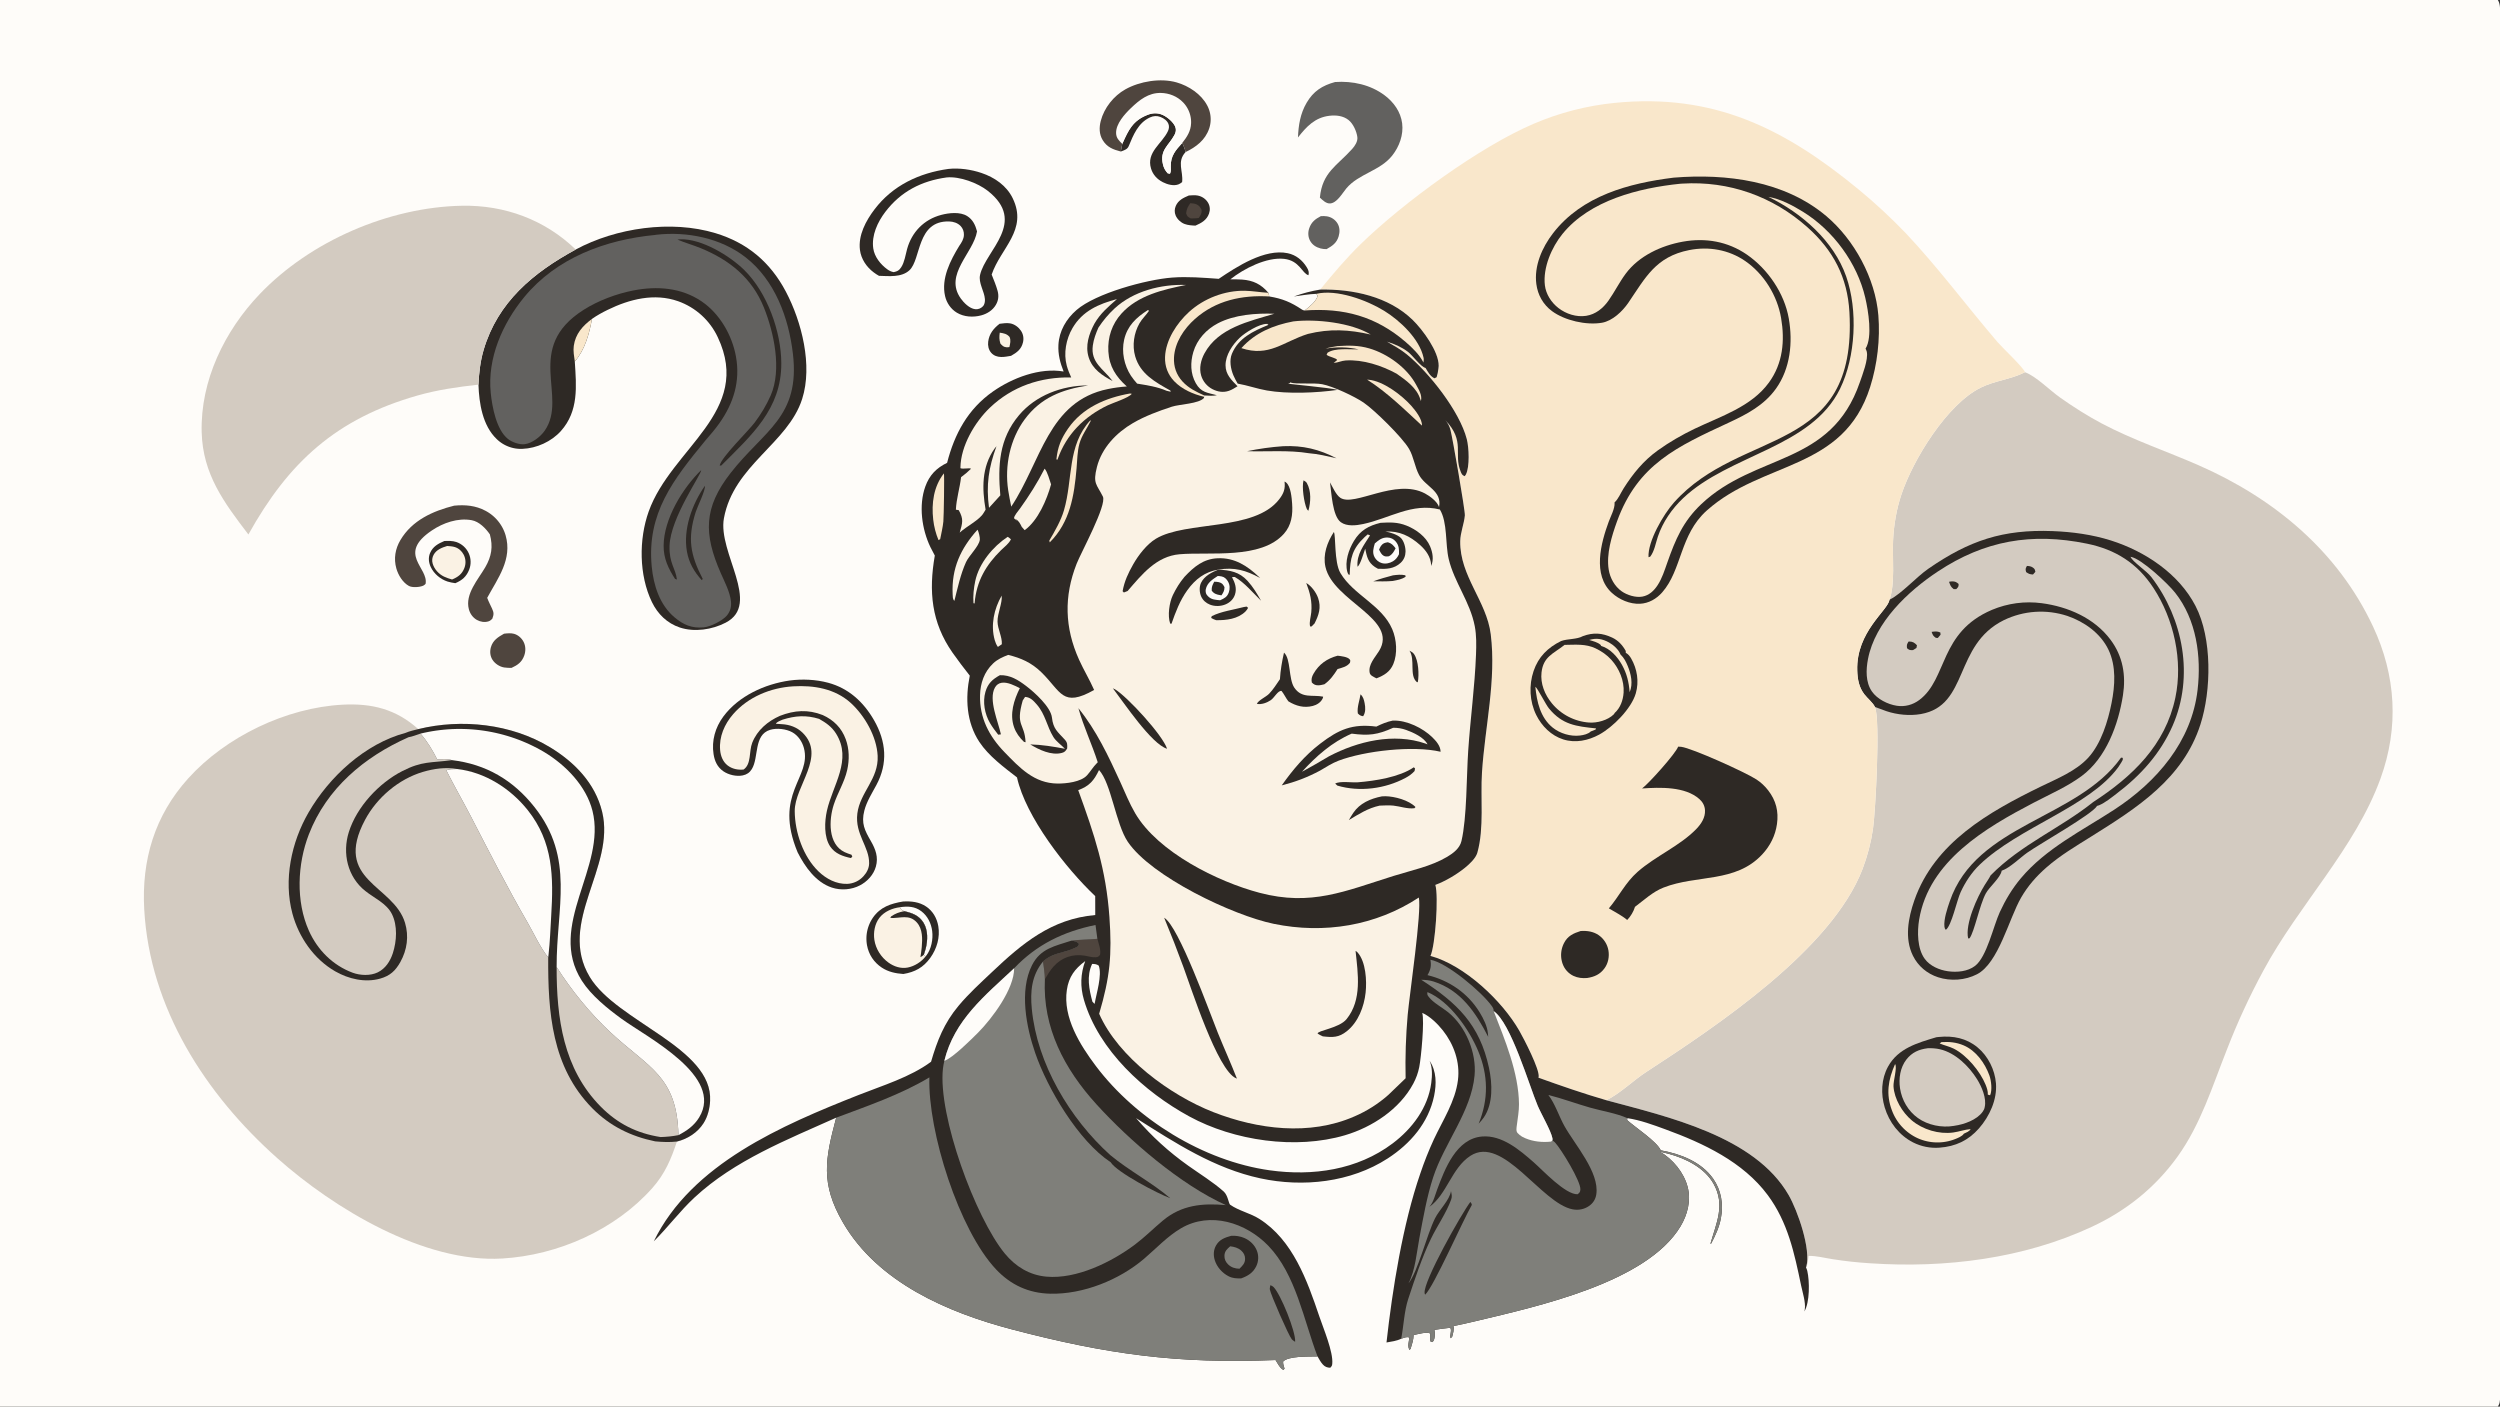<?xml version="1.0" encoding="utf-8" ?>
<svg xmlns="http://www.w3.org/2000/svg" xmlns:xlink="http://www.w3.org/1999/xlink" width="1820" height="1024">
	<rect width="100%" height="100%" fill="#333333" stroke="none"/>
	<path fill="#FEFCF9" d="M0 0L1818.44 0C1820.58 3.358 1819.99 8.223 1820 12.083L1820 742.336L1820.01 943.951L1820 997.417C1819.99 1004.76 1820.98 1013.76 1819.75 1020.9C1819.56 1022.02 1819.05 1023.05 1818.44 1024L0 1024L0 0Z"/>
	<path fill="#62615F" d="M961.569 157.358C963.047 157.293 964.553 157.238 966.017 157.489C969.24 158.041 972.036 159.889 973.731 162.698C975.434 165.519 975.464 168.943 974.544 172.035C973.097 176.896 969.965 179.012 965.756 181.364C964.253 181.381 962.834 181.25 961.375 180.866C958.096 180.002 955.342 178.269 953.696 175.191C952.238 172.465 952.102 169.204 953.08 166.293C954.61 161.736 957.435 159.485 961.569 157.358Z"/>
	<path fill="#2E2925" d="M865.51 142.306C867.568 142.207 869.956 141.956 871.98 142.36C875.109 142.985 877.871 144.857 879.492 147.624C880.906 150.037 881.105 152.874 880.167 155.501C878.463 160.271 874.669 162.318 870.298 164.252C867.67 164.175 864.813 163.962 862.326 163.035C859.595 162.018 857.034 159.592 855.886 156.894C854.932 154.653 854.997 152.21 855.945 149.979C857.753 145.725 861.523 143.997 865.51 142.306Z"/>
	<path fill="#4F453E" d="M866.537 147.911C867.841 148.056 869.664 148.157 870.873 148.676C873.143 149.65 873.685 150.771 874.779 152.818C874.947 155.378 874.122 156.609 872.698 158.671C870.742 159.012 868.794 158.986 866.817 159.003C864.569 157.733 864.41 157.739 863.504 155.346C863.839 152.129 864.739 150.505 866.537 147.911Z"/>
	<path fill="#2E2925" d="M727.698 235.71C730.14 235.381 733.112 234.979 735.538 235.442C738.615 236.03 741.53 238.192 743.255 240.775C744.953 243.317 745.436 246.291 744.731 249.26C743.529 254.316 740.306 256.616 736.033 259.049C733.683 259.438 731.189 259.943 728.804 259.887C726.018 259.822 723.468 258.958 721.591 256.824C719.649 254.616 719.044 251.601 719.401 248.74C720.11 243.07 723.306 239.073 727.698 235.71Z"/>
	<path fill="#FAF2E4" d="M727.809 242.18C730.712 242.616 732.974 242.972 734.974 245.298C736.045 247.864 735.384 250.074 734.85 252.675C734.144 252.756 733.339 252.894 732.622 252.81C730.408 252.549 729.754 251.69 728.31 250.159C727.36 247.217 727.451 245.192 727.809 242.18Z"/>
	<path fill="#4F453E" d="M366.936 461.332C369.186 461.048 372.017 460.793 374.228 461.417C377.229 462.264 379.807 464.578 381.201 467.337C382.754 470.409 382.799 474.077 381.631 477.286C379.89 482.067 376.844 484.18 372.379 486.23C370.608 486.208 368.771 486.196 367.02 485.915C363.728 485.386 360.334 483.157 358.547 480.361C356.782 477.598 356.501 474.367 357.361 471.241C358.762 466.151 362.614 463.755 366.936 461.332Z"/>
	<path fill="#2E2925" d="M817.022 104.751L817.257 104.237C821.518 94.732 824.622 87.884 835.363 83.644C839.109 82.165 842.842 82.018 846.547 83.713C849.84 85.22 854.256 88.9 855.602 92.317C856.423 94.402 856.041 96.359 855.001 98.282C850.785 106.073 844.177 109.279 846.623 119.659C847.24 122.28 848.254 124.116 850.052 126.128L851.75 126.493C852.613 124.637 852.33 123.048 852.308 121.054C852.225 113.416 855.767 109.451 860.703 104.026C861.663 106.248 862.594 108.334 863.088 110.719C856.568 117.788 861.49 124.449 860.596 132.566C859.832 133.166 859.018 133.776 858.114 134.152C854.528 135.643 849.788 134.297 846.497 132.606C842.377 130.489 839.299 127.178 837.948 122.699C834.332 110.708 846.017 104.644 850.285 95.411C851.03 93.8 851.298 91.907 850.638 90.248C849.638 87.732 847.261 86.116 844.81 85.157C842.202 84.137 839.691 84.334 837.17 85.49C828.535 89.45 825.034 98.359 821.704 106.386C820.789 108.589 818.831 109.238 816.753 110.02L815.941 110.321L817.022 104.751Z"/>
	<path fill="#2E2925" d="M323.464 393.858C326.273 393.707 329.526 393.679 332.214 394.584Q332.96 394.838 333.676 395.168Q334.393 395.497 335.072 395.898Q335.75 396.299 336.384 396.768Q337.019 397.236 337.601 397.767Q338.184 398.298 338.71 398.886Q339.235 399.474 339.698 400.113Q340.16 400.751 340.555 401.434Q340.949 402.117 341.272 402.836Q341.582 403.533 341.822 404.258Q342.062 404.983 342.229 405.727Q342.396 406.472 342.49 407.23Q342.583 407.987 342.601 408.75Q342.619 409.513 342.562 410.275Q342.504 411.036 342.372 411.788Q342.24 412.539 342.035 413.275Q341.83 414.01 341.553 414.721C339.509 419.849 336.456 422.42 331.492 424.56C329.566 424.258 327.579 423.961 325.726 423.343C320.601 421.634 315.924 417.736 313.599 412.82C312.084 409.616 311.676 405.951 313.082 402.624C315.075 397.907 318.965 395.749 323.464 393.858Z"/>
	<path fill="#FAF2E4" d="M325.538 397.475C327.388 397.615 329.378 397.709 331.154 398.272C333.96 399.162 336.237 401.211 337.564 403.813Q337.847 404.363 338.072 404.94Q338.296 405.517 338.459 406.114Q338.621 406.711 338.721 407.322Q338.82 407.933 338.854 408.551Q338.889 409.168 338.859 409.787Q338.829 410.405 338.734 411.016Q338.639 411.628 338.481 412.226Q338.323 412.825 338.103 413.403C336.414 417.933 333.423 420.083 329.101 421.879C327.113 421.281 325.1 420.668 323.229 419.757C319.402 417.895 316.198 414.433 314.979 410.298C314.336 408.119 314.605 405.846 315.7 403.858C317.742 400.152 321.737 398.642 325.538 397.475Z"/>
	<path fill="#FEFCF9" d="M817.022 104.751C814.601 102.329 812.587 100.515 812.517 96.849C812.386 90.048 818.798 83.029 823.339 78.671C829.518 72.743 836.062 67.517 845.028 67.655C851.151 67.749 857.128 70.132 861.365 74.6Q861.724 74.975 862.063 75.369Q862.403 75.762 862.722 76.171Q863.042 76.581 863.34 77.006Q863.639 77.431 863.916 77.871Q864.193 78.31 864.448 78.763Q864.703 79.215 864.935 79.68Q865.167 80.145 865.375 80.621Q865.583 81.097 865.768 81.582Q865.952 82.068 866.112 82.562Q866.272 83.056 866.407 83.558Q866.542 84.06 866.652 84.567Q866.762 85.075 866.847 85.588Q866.931 86.1 866.99 86.617Q867.049 87.133 867.082 87.651Q867.115 88.17 867.122 88.689Q867.129 89.209 867.11 89.728C866.93 95.377 864.129 99.746 860.703 104.026C855.767 109.451 852.225 113.416 852.308 121.054C852.33 123.048 852.613 124.637 851.75 126.493L850.052 126.128C848.254 124.116 847.24 122.28 846.623 119.659C844.177 109.279 850.785 106.073 855.001 98.282C856.041 96.359 856.423 94.402 855.602 92.317C854.256 88.9 849.84 85.22 846.547 83.713C842.842 82.018 839.109 82.165 835.363 83.644C824.622 87.884 821.518 94.732 817.257 104.237L817.022 104.751Z"/>
	<path fill="#4F453E" d="M815.941 110.321C810.287 108.83 805.917 107.2 802.751 101.986C800.15 97.703 800.122 92.752 801.356 88.014C803.834 78.501 810.747 69.813 819.282 65.037C829.79 59.156 844.907 56.656 856.588 59.996C865.391 62.513 874.486 68.49 878.833 76.755Q879.091 77.234 879.323 77.726Q879.556 78.218 879.763 78.721Q879.97 79.224 880.152 79.737Q880.333 80.25 880.488 80.771Q880.643 81.293 880.771 81.821Q880.899 82.35 881 82.885Q881.101 83.419 881.174 83.959Q881.248 84.498 881.294 85.04Q881.339 85.582 881.357 86.126Q881.375 86.669 881.366 87.213Q881.356 87.757 881.318 88.3Q881.281 88.843 881.216 89.383Q881.151 89.923 881.058 90.459Q880.965 90.995 880.845 91.526Q880.725 92.057 880.578 92.581Q880.431 93.104 880.258 93.62C877.416 102.011 870.739 107.033 863.088 110.719C862.594 108.334 861.663 106.248 860.703 104.026C864.129 99.746 866.93 95.377 867.11 89.728Q867.129 89.209 867.122 88.689Q867.115 88.17 867.082 87.651Q867.049 87.133 866.99 86.617Q866.931 86.1 866.847 85.588Q866.762 85.075 866.652 84.567Q866.542 84.06 866.407 83.558Q866.272 83.056 866.112 82.562Q865.952 82.068 865.768 81.582Q865.583 81.097 865.375 80.621Q865.166 80.145 864.935 79.68Q864.703 79.215 864.448 78.763Q864.193 78.31 863.916 77.871Q863.639 77.431 863.34 77.006Q863.042 76.581 862.722 76.171Q862.403 75.762 862.063 75.369Q861.724 74.975 861.365 74.6C857.128 70.132 851.151 67.749 845.028 67.655C836.062 67.517 829.518 72.743 823.339 78.671C818.798 83.029 812.386 90.048 812.517 96.849C812.587 100.515 814.601 102.329 817.022 104.751L815.941 110.321Z"/>
	<path fill="#2E2925" d="M657.422 656.294C663.355 655.963 669.201 656.574 674.251 659.969C679.123 663.244 682.083 668.466 683.075 674.188C684.481 682.3 682.043 690.645 677.292 697.26C672.188 704.365 666.097 707.663 657.617 709.069C651.99 708.659 646.677 707.561 641.903 704.389C636.226 700.618 632.447 694.956 631.203 688.247Q631.082 687.598 630.994 686.944Q630.905 686.29 630.848 685.632Q630.792 684.974 630.768 684.314Q630.743 683.655 630.751 682.995Q630.759 682.334 630.799 681.676Q630.84 681.017 630.912 680.36Q630.985 679.704 631.089 679.052Q631.194 678.401 631.33 677.755Q631.466 677.109 631.634 676.47Q631.802 675.832 632.001 675.202Q632.2 674.573 632.429 673.954Q632.658 673.335 632.918 672.728Q633.177 672.121 633.466 671.527Q633.755 670.933 634.072 670.355Q634.39 669.776 634.735 669.214Q635.08 668.651 635.453 668.106C640.887 660.254 648.418 657.835 657.422 656.294Z"/>
	<path fill="#FEFCF9" d="M655.066 660.474C660.774 659.603 666.011 659.785 670.775 663.408C675.265 666.822 677.906 672.175 678.621 677.709C679.389 683.66 678.058 690.947 674.274 695.755C674.142 695.923 674.003 696.085 673.867 696.25L672.554 695.057Q673.325 692.886 673.904 690.656C675.415 684.614 675.719 677.265 672.333 671.759C669.057 666.434 664.092 664.654 658.288 663.343C656.347 662.415 655.982 662.511 655.066 660.474Z"/>
	<path fill="#FAF2E4" d="M673.867 696.25C670.772 700.228 665.782 703.427 660.812 704.373C655.825 705.323 650.87 703.683 646.82 700.777C641.427 696.908 637.569 690.846 636.549 684.271C635.706 678.836 636.821 672.503 640.26 668.105C643.771 663.616 649.538 661.168 655.066 660.474C655.982 662.511 656.347 662.415 658.288 663.343C664.092 664.654 669.057 666.434 672.333 671.759C675.719 677.265 675.415 684.614 673.904 690.656Q673.325 692.886 672.554 695.057L673.867 696.25Z"/>
	<path fill="#2E2925" d="M658.288 663.343C664.092 664.654 669.057 666.434 672.333 671.759C675.719 677.265 675.415 684.614 673.904 690.656Q673.325 692.886 672.554 695.057C671.74 695.858 671.111 696.317 670.072 696.795C670.446 694.396 670.809 691.987 671.027 689.568C671.568 683.571 671.772 676.308 667.434 671.529C661.747 665.265 655.28 668.724 648.15 668.276L648.679 667.19C651.93 664.987 654.43 664.054 658.288 663.343Z"/>
	<path fill="#4F453E" d="M330.605 368.127C338.588 367.345 346.247 367.995 353.436 371.847Q354.09 372.192 354.727 372.568Q355.363 372.945 355.98 373.353Q356.597 373.761 357.193 374.2Q357.788 374.638 358.362 375.105Q358.935 375.573 359.484 376.068Q360.033 376.563 360.557 377.085Q361.081 377.607 361.579 378.155Q362.076 378.702 362.545 379.274Q363.015 379.845 363.455 380.439Q363.896 381.034 364.306 381.649Q364.716 382.264 365.096 382.9Q365.475 383.535 365.822 384.188Q366.169 384.841 366.483 385.51Q366.798 386.18 367.078 386.865Q367.359 387.549 367.605 388.247Q367.851 388.944 368.062 389.653C373.133 407.1 362.493 420.842 354.681 435.221C355.647 437.901 356.981 440.377 358.171 442.96C359.619 446.101 359.565 447.291 358.387 450.468C357.568 451.289 356.748 451.988 355.622 452.349C352.849 453.24 349.658 452.729 347.154 451.3C344.207 449.618 342.205 446.792 341.339 443.546C338.395 432.508 348.102 421.873 353.268 412.972C357.919 404.96 358.999 397.924 356.621 389.015C353.635 384.665 348.841 379.711 343.419 378.712C333.328 376.853 322.586 380.632 314.32 386.222C288.872 403.43 312.146 413.216 309.817 425.066C309.285 425.582 308.82 426.05 308.134 426.362C305.607 427.51 300.149 427.928 297.656 426.554C293.18 424.087 289.889 418.626 288.541 413.837C286.513 406.634 287.738 399.53 291.522 393.139C300.03 378.766 315.136 372.012 330.605 368.127Z"/>
	<path fill="#62615F" d="M971.94 59.717C984.629 58.82 997.744 61.672 1008.05 69.429C1014.66 74.409 1019.72 81.449 1020.77 89.809C1021.82 98.143 1018.72 106.637 1013.61 113.158C1004.76 124.446 989.094 126.445 980.147 137.144C977.234 140.627 973.305 147.788 968.352 148.108C965.384 148.3 962.92 145.728 960.873 143.892C962.629 125.322 973.325 120.778 984.385 108.433C986.401 106.183 988.565 102.942 988.147 99.777C987.592 95.589 985.116 90.036 981.729 87.363C977.815 84.274 972.725 83.722 967.904 84.275C957.287 85.496 951.109 92.182 944.919 100.073C945.288 91.128 946.593 82.79 951.179 74.888C956.117 66.379 962.64 62.249 971.94 59.717Z"/>
	<path fill="#2E2925" d="M690.404 122.984C698.25 122.116 707.048 123.397 714.52 125.92C724.014 129.125 732.761 135.098 737.239 144.307C748.468 167.403 728.487 180.538 721.927 199.89C723.462 203.782 725.178 207.777 726.266 211.817C727.238 215.431 726.864 218.714 724.97 221.961C722.67 225.905 718.606 228.456 714.261 229.606C708.465 231.14 701.859 230.792 696.637 227.668C692.191 225.008 689.141 220.519 687.997 215.492C685.092 202.73 691.847 189.646 698.285 179.08C699.988 176.637 701.64 174.099 701.733 171.007C701.805 168.598 700.993 166.246 699.302 164.508C697.117 162.263 693.97 161.289 690.905 161.212C667.193 160.62 670.702 188.785 662.044 196.777C656.279 202.098 647.115 200.991 639.892 200.803Q637.88 199.683 636.046 198.289C630.826 194.391 626.897 188.562 626.046 182.016C624.65 171.285 630.384 160.67 636.67 152.393C649.875 135.005 669.17 125.942 690.404 122.984Z"/>
	<path fill="#FEFCF9" d="M689.188 129.172C698.577 128.263 711.755 133.148 719.098 138.921C748.091 161.716 717.538 182.238 713.483 200.152C712.177 205.923 716.638 212.1 717.017 217.76C717.137 219.555 716.838 221.693 715.516 223.039C713.976 224.605 712.114 225.31 709.921 225.081C705.831 224.652 701.626 220.402 699.384 217.227C687.074 199.797 708.667 184.258 711.282 168.45C710.077 163.896 708.243 159.884 704.095 157.288C698.889 154.03 690.822 154.966 685.198 156.451C672.649 159.763 663.74 168.981 660.352 181.363C659.204 185.56 658.491 190.858 656.09 194.542C654.488 197.001 653.304 197.517 650.62 198.121C648.789 197.79 647.415 197.13 645.928 196.049C641.045 192.496 636.624 186.991 635.736 180.871C634.355 171.348 638.905 161.596 644.543 154.208C655.846 139.395 670.844 131.694 689.188 129.172Z"/>
	<path fill="#2E2925" d="M574.836 495.417C583.929 494.179 594.009 494.663 602.844 497.031C617.804 501.041 628.632 511.014 636.234 524.212C645.155 539.701 646.521 555.666 638.007 571.506C634.793 577.487 630.922 583.528 629.227 590.152C626.856 599.411 629.507 604.519 634.005 612.324C637.416 618.243 639.588 624.05 637.635 630.898C635.929 636.876 631.5 641.656 626.071 644.528C619.928 647.779 612.178 648.348 605.594 646.159C593.866 642.259 586.06 631.077 580.689 620.545C562.748 577.534 591.07 566.244 585.235 544.54C583.994 539.923 580.998 535.428 576.762 533.086C572.359 530.651 565.527 529.847 560.699 531.304C548.538 534.974 552.593 551.318 547.328 559.905C545.755 562.471 543.677 563.864 540.75 564.495C536.215 565.471 530.391 564.114 526.609 561.494C522.236 558.465 520.268 554.138 519.471 548.997C517.949 539.177 520.723 529.542 526.602 521.624C537.719 506.651 556.802 498 574.836 495.417Z"/>
	<path fill="#FAF2E4" d="M567.795 521.131C558.929 525.075 551.294 531.47 547.645 540.675C545.107 547.077 547.154 556.215 541.329 560.225C537.193 560.642 532.94 559.785 529.613 557.172C526.202 554.492 524.609 550.249 524.249 546.037C523.418 536.309 527.427 527.178 533.712 519.934C544.623 507.361 561.098 500.615 577.494 499.646C592.383 498.766 607.861 501.339 619.27 511.669C629.563 520.989 638.264 536.294 638.929 550.208C639.739 567.174 626.058 576.751 624.137 592.284C622.275 607.339 632.973 616.416 632.722 628.616C632.649 632.161 630.955 635.325 628.593 637.903Q628.032 638.526 627.412 639.091Q626.791 639.655 626.118 640.155Q625.444 640.655 624.725 641.085Q624.005 641.516 623.246 641.872Q622.487 642.229 621.696 642.508Q620.905 642.788 620.09 642.987Q619.276 643.186 618.445 643.303Q617.615 643.42 616.777 643.454C608.864 643.717 601.52 639.82 595.938 634.454C584.739 623.689 578.661 605.936 578.565 590.487C578.45 572.203 601.719 550.473 584.273 533.412C580.185 529.414 574.81 527.493 569.188 527.199C567.736 527.124 566.284 526.993 564.833 526.901C565.618 525.384 568.175 524.653 569.735 523.901C579.053 521.004 586.865 520.462 596.302 523.339C601.359 526.202 605.543 529.086 608.672 534.098C620.59 553.192 606.167 571.58 602.006 590.184C600.265 597.966 599.703 609.295 604.381 616.242C607.897 621.462 613.583 623.432 619.478 624.658L620.477 623.622L619.865 622.239C618.21 621.685 616.524 621.128 614.943 620.382C602.588 614.554 603.422 596.749 606.964 585.841C609.76 577.231 614.737 569.506 616.755 560.591C618.426 553.21 618.324 545.291 615.694 538.143C612.651 529.874 606.89 524.139 598.92 520.545C588.229 516.349 578.398 517.015 567.795 521.131Z"/>
	<path fill="#2E2925" d="M419.128 181.644C448.516 165.83 488.678 159.975 520.911 169.758C544.093 176.794 560.817 190.902 572.1 212.298C583.659 234.217 591.752 266.08 583.974 290.434C573.607 322.897 534.162 338.608 527.022 377.268C522.393 402.326 554.584 439.68 528.29 453.302C518.415 458.418 505.587 460.37 494.918 456.825C485.699 453.763 478.809 447.007 474.61 438.342C465.135 418.788 465.01 392.603 472.249 372.356C488.749 326.214 548.198 299.83 522.566 245.56Q522.038 244.425 521.454 243.319Q520.87 242.212 520.233 241.135Q519.595 240.058 518.905 239.015Q518.214 237.971 517.473 236.963Q516.732 235.954 515.942 234.984Q515.151 234.014 514.314 233.084Q513.477 232.154 512.594 231.267Q511.712 230.38 510.787 229.537Q509.861 228.695 508.896 227.899Q507.93 227.104 506.926 226.357Q505.922 225.61 504.882 224.914Q503.842 224.218 502.769 223.575Q501.696 222.931 500.592 222.342Q499.489 221.752 498.357 221.218Q497.226 220.684 496.069 220.206Q494.913 219.729 493.734 219.309C476.38 213.175 458.31 217.776 442.346 225.585C438.481 227.476 434.466 229.672 430.959 232.163C428.99 243.058 425.809 254.59 418.45 263.186C419.607 281.146 421.39 299.206 408.334 313.784C401.446 321.475 390.661 326.367 380.366 326.765Q379.721 326.795 379.075 326.792Q378.429 326.789 377.784 326.752Q377.139 326.716 376.497 326.647Q375.854 326.578 375.217 326.476Q374.579 326.374 373.947 326.24Q373.315 326.106 372.691 325.939Q372.067 325.773 371.452 325.575Q370.837 325.376 370.233 325.147Q369.629 324.918 369.038 324.658Q368.447 324.398 367.869 324.108Q367.292 323.818 366.73 323.499Q366.168 323.18 365.624 322.833Q365.079 322.486 364.553 322.111Q364.026 321.737 363.52 321.336Q363.013 320.935 362.528 320.508Q362.043 320.082 361.58 319.631C351.309 309.812 348.76 293.633 348.324 280.014C348.723 271.477 349.65 263.03 352.064 254.809C362.34 219.82 388.281 198.433 419.128 181.644Z"/>
	<path fill="#F9E7CB" d="M430.959 232.163C428.99 243.058 425.809 254.59 418.45 263.186C417.947 259.509 417.188 255.479 417.71 251.783C418.941 243.071 424.126 237.249 430.959 232.163Z"/>
	<path fill="#62615F" d="M476.996 171.036C477.261 170.989 477.523 170.925 477.79 170.895C500.141 168.358 524.782 173.29 542.737 187.283C564.144 203.967 574.16 231.341 577.241 257.529C582.668 303.666 556.17 313.234 531.907 344.324C512.182 369.598 512.163 388.669 524.789 417.386C527.55 423.668 531.364 430.847 532.133 437.725C532.565 441.587 531.703 445.081 529.181 448.09C526.003 451.881 517.185 456.283 512.239 456.724C503.667 457.488 497.621 454.928 491.106 449.464C480.232 440.345 475.765 426.124 474.455 412.421C470.743 373.596 490.242 349.061 513.62 320.565C517.155 316.536 520.617 312.477 523.718 308.1C534.041 293.531 539.028 277.569 535.782 259.601C532.958 243.971 523.958 228.331 510.714 219.366C495.921 209.352 478.238 208.105 461.138 211.444C448.815 213.85 435.563 218.79 424.934 225.526C380.873 253.45 413.893 288.591 396.55 313.539C393.493 317.937 387.411 322.706 381.945 323.375C378.092 323.846 372.764 321.926 369.771 319.54C361.337 312.818 358.285 296.234 357.255 286.026C354.704 260.744 365.799 235.593 381.584 216.358C405.16 187.63 440.891 174.487 476.996 171.036Z"/>
	<path fill="#2E2925" d="M513.139 353.707C513.773 356.729 507.659 368.972 506.471 372.732C500.386 391.992 502.477 403.861 511.604 421.489L510.869 422.362C505.335 416.251 501.554 409.737 500.087 401.543C497.175 385.274 503.877 366.983 513.139 353.707Z"/>
	<path fill="#2E2925" d="M510.481 342.23C510.796 345.166 488.027 376.926 487.425 397.378C487.047 410.204 491.812 413.586 492.808 421.916L491.434 421.441C486.518 413.824 483.056 406.579 483.12 397.248C483.253 377.864 496.882 355.388 510.481 342.23Z"/>
	<path fill="#2E2925" d="M493.152 174.402C493.879 174.31 494.597 174.238 495.332 174.215C510.76 173.743 531.099 186.063 541.813 196.581C558.483 212.947 568.704 241.302 568.791 264.438C568.918 297.926 546.955 316.931 525.089 338.893L523.932 338.962C524.949 332.968 544.736 313.865 549.45 307.572C554.006 301.493 558.039 294.794 561.09 287.829C569.298 269.096 563.403 241.953 556.116 223.87C547.427 202.306 531.09 189.261 510.119 180.66C504.53 178.367 498.712 176.788 493.152 174.402Z"/>
	<path fill="#D3CBC1" d="M180.834 389.093C163.065 365.875 147.639 345.19 146.819 314.752C145.805 277.111 163.53 240.826 189.094 214.064C225.883 175.551 283.052 150.821 336.223 149.78C367.359 149.17 396.655 159.95 419.128 181.644C388.281 198.433 362.34 219.82 352.064 254.809C349.65 263.03 348.723 271.477 348.324 280.014C333.274 281.698 318.55 283.771 303.942 287.935C244.905 304.761 210.157 336.352 180.834 389.093Z"/>
	<path fill="#D3CBC1" d="M492.789 831.052C488.599 843.827 484.007 854.61 474.997 864.784C447.885 895.398 406.087 913.838 365.536 916.207C308.849 919.519 243.338 879.998 201.985 843.251C149.518 796.63 109.004 733.789 105.001 662.077C102.992 626.083 112.558 593.841 136.934 566.761C164.371 536.28 208.514 515.119 249.514 513.004C270.762 511.907 288.333 516.255 304.509 530.787C336.126 523.053 372.203 526.936 400.306 543.939C418.194 554.763 433.276 570.128 438.352 590.99C448.229 631.587 405.44 671.528 429.356 711.264C448.993 743.891 519.037 762.785 516.95 801.491C516.648 807.104 515.215 812.901 512.178 817.678C507.835 824.506 500.582 829.16 492.789 831.052Z"/>
	<path fill="#2E2925" d="M304.509 530.787C336.126 523.053 372.203 526.936 400.306 543.939C418.194 554.763 433.276 570.128 438.352 590.99C448.229 631.587 405.44 671.528 429.356 711.264C448.993 743.891 519.037 762.785 516.95 801.491C516.648 807.104 515.215 812.901 512.178 817.678C507.835 824.506 500.582 829.16 492.789 831.052C487.341 831.617 482.408 831.427 476.98 830.922C459.256 827.274 443.97 819.783 431.192 806.81C401.623 776.79 398.879 736.798 399.095 696.976C393.373 689.967 388.706 679.605 384.13 671.705C369.513 646.466 356.289 620.406 342.879 594.511C337.047 583.249 330.695 572.261 324.991 560.935C326.193 559.766 330.942 559.962 332.792 559.844C324.541 558.364 315.863 559.578 307.875 561.941C290.284 567.146 274.445 580.576 265.8 596.77C242.039 641.276 286.603 644.098 294.884 671.915C297.765 681.593 296.368 691.516 291.487 700.297C287.915 706.723 283.906 710.426 276.752 712.43C265.707 715.525 253.726 712.704 243.974 707.102C228.514 698.22 217.487 682.233 212.893 665.146C206.292 640.6 212.077 613.116 224.635 591.459C239.684 565.507 265.676 541.45 295.198 533.55C298.169 532.252 301.377 531.581 304.509 530.787Z"/>
	<path fill="#FEFCF9" d="M332.792 559.844C353.03 562.148 371.64 574.002 384.232 589.834C402.664 613.008 403.022 638.334 401.279 666.641C400.702 676.026 400.416 685.621 399.347 694.954Q399.231 695.966 399.095 696.976C393.373 689.967 388.706 679.605 384.13 671.705C369.513 646.466 356.289 620.406 342.879 594.511C337.047 583.249 330.695 572.261 324.991 560.935C326.193 559.766 330.942 559.962 332.792 559.844Z"/>
	<path fill="#D3CBC1" d="M405.225 704.001C415.963 720.958 429.573 737.684 444.282 751.41C472.117 777.385 492.87 783.173 493.909 826.376C489.547 827.242 485.383 827.628 480.94 827.778C463.68 825.083 449.696 818.125 437.381 805.685C410.05 778.076 405.159 741.085 405.225 704.001Z"/>
	<path fill="#D3CBC1" d="M297.375 536.713C300.262 536.235 303.312 534.973 306.115 534.068C311.124 539.796 314.815 546.013 318.257 552.779C321.559 552.763 325.932 552.239 329.008 553.371C313.856 555.481 307.517 553.844 292.816 561.383C275.807 570.104 259.734 587.37 253.948 605.749C249.107 621.127 252.95 638.329 265.946 648.649C272.455 653.818 281.362 657.622 285.271 665.351C289.538 673.788 288.829 685.205 285.978 693.937C284.085 699.735 280.648 705.125 275.004 707.879C269.639 710.497 262.23 710.178 256.741 708.138C242.223 702.744 231.126 691.554 224.843 677.503C215.266 656.085 216.488 629.058 224.83 607.459C237.781 573.925 265.216 550.967 297.375 536.713Z"/>
	<path fill="#FEFCF9" d="M306.115 534.068Q307.529 533.725 308.951 533.416Q310.372 533.107 311.801 532.833Q313.23 532.558 314.665 532.318Q316.099 532.078 317.54 531.872Q318.98 531.667 320.425 531.496Q321.87 531.325 323.318 531.189Q324.767 531.053 326.218 530.952Q327.669 530.851 329.123 530.785Q330.576 530.719 332.03 530.687Q333.485 530.656 334.94 530.66Q336.395 530.664 337.849 530.703Q339.303 530.742 340.756 530.815Q342.209 530.889 343.66 530.998Q345.111 531.107 346.559 531.25Q348.006 531.394 349.45 531.572Q350.894 531.751 352.333 531.964Q353.772 532.177 355.206 532.424Q356.64 532.672 358.067 532.954Q359.494 533.236 360.914 533.552Q362.334 533.869 363.746 534.219Q365.158 534.57 366.562 534.954Q367.965 535.338 369.358 535.756Q370.752 536.174 372.135 536.625Q373.518 537.076 374.89 537.561Q376.262 538.045 377.622 538.563Q378.981 539.08 380.328 539.63Q381.675 540.18 383.009 540.762Q384.342 541.344 385.661 541.958Q386.98 542.572 388.284 543.218Q389.588 543.863 390.876 544.54Q392.164 545.217 393.435 545.924Q394.706 546.632 395.96 547.37C411.699 556.788 426.75 572.096 431.329 590.303C441.68 631.465 397.935 673.715 423.556 713.95C430.409 724.712 442.366 734.346 452.599 741.759C471.533 755.477 527.194 783.615 509.001 813.466C505.31 819.522 500.083 823.17 493.909 826.376C492.87 783.173 472.117 777.385 444.282 751.41C429.573 737.684 415.963 720.958 405.225 704.001C405.051 660.915 418.674 624.974 389.092 587.532C373.576 567.894 353.836 556.337 329.008 553.371C325.932 552.239 321.559 552.763 318.257 552.779C314.815 546.013 311.124 539.796 306.115 534.068Z"/>
	<path fill="#D3CBC1" d="M1474.17 270.965C1482.12 273.818 1492.28 284.128 1499.58 289.292C1509.32 296.185 1519.56 302.713 1530.11 308.302C1552.65 320.24 1577.4 328.53 1600.75 338.784C1655.54 362.841 1701.82 401.17 1727.54 456.044C1744.33 491.847 1746.52 529.493 1733.04 566.699C1714.62 617.498 1673.41 658.85 1647.8 706.488Q1640.26 720.408 1633.62 734.778Q1626.98 749.147 1621.26 763.908C1610.66 790.608 1602.17 818.539 1585.19 842.1C1569.01 864.56 1547.98 881.38 1523 893.039C1473.06 916.346 1416.18 923.351 1361.54 919.674Q1347.82 918.834 1334.24 916.703C1328.74 915.89 1322.18 914.11 1316.66 914.324C1316.27 917.07 1316.2 920.335 1314.77 922.745C1314.83 922.583 1314.9 922.425 1314.95 922.259C1318.57 909.504 1308.67 881.374 1302.14 870.015C1277.43 827.059 1213.78 812.954 1169.4 800.969C1178.95 796.447 1189 786.565 1198.23 780.544C1250.02 746.78 1333.42 691.311 1355.94 632.608Q1358.64 625.512 1360.55 618.162Q1362.46 610.812 1363.55 603.296C1365.35 591.187 1368.98 523.716 1364.95 514.652C1363.67 511.759 1359.38 508.215 1357.34 505.574C1353.32 500.387 1352.28 494.532 1352.09 488.064C1351.22 459.816 1374.6 444.307 1375.59 436.542C1379.7 425.148 1377.63 406.192 1378.16 393.706C1378.64 382.308 1380.66 370.553 1384.31 359.738C1392.84 334.483 1417.36 294.371 1442 282.173C1452.12 277.16 1464.07 276.099 1473.81 271.156C1473.93 271.094 1474.05 271.028 1474.17 270.965Z"/>
	<path fill="#2E2925" d="M1409.66 755.11Q1410.57 755.003 1411.48 754.91C1421.82 753.854 1431.59 755.767 1439.74 762.572C1447.34 768.914 1452.25 778.781 1453.05 788.621C1454.01 800.451 1448.39 812.702 1440.71 821.44C1432.92 830.322 1423.63 834.635 1411.95 835.501Q1410.71 835.594 1409.47 835.604Q1408.22 835.612 1406.98 835.537Q1405.74 835.462 1404.51 835.302Q1403.27 835.142 1402.05 834.899Q1400.83 834.656 1399.63 834.331Q1398.43 834.005 1397.26 833.599Q1396.08 833.193 1394.94 832.708Q1393.79 832.223 1392.68 831.661C1382.53 826.46 1375.33 817.047 1372.07 806.203C1369.14 796.423 1369.53 785.528 1374.5 776.468C1381.85 763.099 1396.05 759.208 1409.66 755.11Z"/>
	<path fill="#F9E7CB" d="M1413.36 758.666C1418.96 758.274 1424.35 758.806 1429.55 761.041C1438.57 764.918 1445 773.913 1448.29 782.951C1449.64 786.665 1450.44 793.76 1448.79 797.367L1447.12 796.891C1447.3 794.422 1446.44 791.959 1445.52 789.691C1441.59 779.978 1431.84 768.224 1422.37 763.439C1419.14 761.813 1415.43 761.072 1412.08 759.641L1413.36 758.666Z"/>
	<path fill="#F9E7CB" d="M1379.62 774.66C1381.36 776.939 1378.22 787.028 1378.47 790.883C1379.04 800.07 1384.84 809.775 1391.75 815.614C1399.74 822.373 1411.57 825.889 1421.96 824.456C1426.25 823.866 1430.25 822.319 1434.61 821.99C1433.75 823.733 1431.35 824.506 1429.67 825.333C1428.56 827.208 1425.24 828.503 1423.27 829.284Q1422.46 829.599 1421.64 829.875Q1420.82 830.15 1419.98 830.384Q1419.15 830.619 1418.31 830.812Q1417.46 831.005 1416.61 831.156Q1415.75 831.308 1414.89 831.417Q1414.03 831.526 1413.17 831.593Q1412.31 831.659 1411.44 831.683Q1410.57 831.707 1409.71 831.689Q1408.84 831.67 1407.98 831.609Q1407.11 831.548 1406.25 831.444Q1405.39 831.34 1404.54 831.194Q1403.68 831.048 1402.84 830.86Q1401.99 830.672 1401.15 830.443Q1400.32 830.214 1399.49 829.944Q1398.67 829.674 1397.86 829.363Q1397.05 829.053 1396.26 828.703Q1395.45 828.337 1394.66 827.931Q1393.87 827.526 1393.1 827.082Q1392.33 826.637 1391.58 826.156Q1390.84 825.674 1390.12 825.157Q1389.39 824.639 1388.7 824.086Q1388 823.534 1387.34 822.947Q1386.67 822.361 1386.03 821.742Q1385.39 821.124 1384.79 820.475Q1384.18 819.825 1383.61 819.147Q1383.03 818.469 1382.49 817.763Q1381.96 817.057 1381.45 816.326Q1380.95 815.594 1380.48 814.839Q1380.01 814.083 1379.58 813.305Q1379.15 812.528 1378.76 811.73Q1378.37 810.932 1378.02 810.116Q1377.67 809.299 1377.36 808.467C1372.79 796.536 1374.64 785.931 1379.62 774.66Z"/>
	<path fill="#D3CBC1" d="M1403.41 763.111C1406.3 762.995 1409.54 763.221 1412.35 763.88C1423.57 766.509 1433.38 776.174 1439.29 785.654C1442.68 791.099 1446.38 799.545 1444.85 806.07C1444.62 807.333 1444.11 808.329 1443.36 809.375C1439.08 815.365 1429.76 818.599 1422.83 819.557C1422.7 819.585 1422.57 819.618 1422.44 819.641C1413.66 821.154 1403.53 819.129 1396.27 813.946C1389.15 808.872 1384.5 800.858 1383.21 792.252C1382.15 785.169 1383.34 777.131 1387.83 771.365C1391.94 766.099 1396.95 763.93 1403.41 763.111Z"/>
	<path fill="#2E2925" d="M1375.59 436.542C1375.76 436.465 1375.92 436.392 1376.09 436.31C1384.21 432.283 1395.28 419.95 1403.83 414.041C1433.6 393.456 1458.22 385.266 1494.3 386.638C1508.56 387.18 1523.13 389.149 1536.77 393.471C1561.55 401.322 1586.13 417.571 1598.33 441.122C1610.54 464.689 1609.89 502.627 1601.89 527.472C1589.19 566.941 1555.85 588.084 1522.47 608.96C1511.25 615.982 1499.79 622.746 1489.79 631.51C1482.41 637.985 1476.31 644.915 1471.38 653.429C1462.46 668.836 1454.97 701.159 1439.23 709.269C1430.67 713.678 1420.04 714.419 1410.9 711.438C1402.91 708.831 1396.37 703.353 1392.63 695.801C1386.38 683.213 1389.21 668.23 1393.63 655.512C1408.27 613.468 1447.71 591.168 1485.63 572.659C1497.48 566.872 1511.29 561.421 1520.34 551.501C1529.59 541.356 1534.6 525.064 1537.22 511.778C1539.73 499.099 1540.68 485.045 1534.99 473.061C1529.28 461.039 1517.37 452.594 1505.02 448.392Q1503.61 447.926 1502.18 447.529Q1500.75 447.132 1499.3 446.804Q1497.85 446.476 1496.38 446.219Q1494.92 445.961 1493.45 445.774Q1491.97 445.588 1490.49 445.472Q1489.01 445.357 1487.53 445.313Q1486.04 445.269 1484.56 445.297Q1483.07 445.324 1481.59 445.424Q1480.11 445.523 1478.63 445.693Q1477.15 445.864 1475.69 446.106Q1474.22 446.347 1472.77 446.659Q1471.32 446.971 1469.88 447.353Q1468.44 447.734 1467.03 448.185Q1465.61 448.635 1464.22 449.153Q1462.83 449.671 1461.46 450.256Q1460.1 450.84 1458.76 451.49C1422.07 469.623 1433.59 513.719 1398.3 519.847C1390.23 521.248 1381.12 520.343 1373.37 517.75Q1369.13 516.291 1364.95 514.652C1363.67 511.759 1359.38 508.215 1357.34 505.574C1353.32 500.387 1352.28 494.532 1352.09 488.064C1351.22 459.816 1374.6 444.307 1375.59 436.542Z"/>
	<path fill="#D3CBC1" d="M1526.67 586.684C1527.09 586.568 1527.71 586.414 1528.14 586.237C1532.45 584.449 1537.15 580.612 1540.87 577.784C1558.44 564.459 1572.74 548.667 1581.67 528.304C1597.35 492.538 1589.53 450.66 1566.18 420.104C1562.73 415.579 1552.43 408.943 1551.01 405.337C1558.7 406.44 1578.16 424.774 1583.46 431.448C1599.08 451.127 1602.65 477.847 1599.85 502.167C1595.51 539.876 1570.09 569.294 1539.16 589.455C1515.71 604.736 1489.4 617.625 1471.14 639.432C1464.87 646.925 1459.93 655.168 1455.85 664.037C1451.15 674.264 1446.41 696.551 1437.88 703.14C1432.47 707.32 1424.59 708.004 1418.03 707.055C1411.81 706.156 1405.03 703.264 1401.22 698.06C1395.71 690.532 1395.68 678.223 1397.14 669.437C1404.24 626.784 1445.53 602.635 1480.42 584.412C1491.99 578.372 1504.95 572.725 1515.42 564.976C1533.33 551.731 1542.17 527.464 1545.51 506.15C1547.8 491.553 1545.45 477.772 1536.48 465.746C1524.68 449.937 1505.54 441.677 1486.44 439.133Q1484.15 438.826 1481.84 438.671Q1479.53 438.517 1477.21 438.516Q1474.9 438.515 1472.59 438.668Q1470.28 438.821 1467.98 439.127Q1465.69 439.433 1463.42 439.89Q1461.15 440.347 1458.92 440.954Q1456.68 441.561 1454.49 442.315Q1452.3 443.069 1450.17 443.967C1411.61 460.349 1417.87 494.227 1397.22 509.618C1392.5 513.142 1386.74 514.696 1380.89 513.799C1374.28 512.784 1366.61 508.961 1362.74 503.369C1358.07 496.635 1358.41 487.486 1359.89 479.792C1365.05 452.983 1388.96 430.502 1410.72 416.067C1444.87 393.411 1479.17 387.609 1519.14 395.75C1540.09 400.017 1555.91 409.99 1567.69 427.992C1582.68 450.892 1589.31 480.997 1583.66 507.913C1576.41 542.461 1552.39 565.328 1523.87 583.886C1499.54 603.304 1471.38 614.667 1449.17 637.277C1447.96 639.699 1446.4 641.857 1444.96 644.14C1439.4 652.983 1430.42 672.797 1432.81 683.191L1433.87 683.044C1437.45 678.021 1441.13 658.883 1445.65 650.447C1448.27 645.575 1456.47 638.917 1457.22 633.872C1463.05 631.986 1470.68 624.374 1475.84 620.743C1485.2 614.151 1523.33 592.699 1526.67 586.684Z"/>
	<path fill="#2E2925" d="M1406.22 459.995C1408.63 459.702 1410.29 459.39 1412.58 460.458L1412.72 462.107L1410.73 464.448L1409.28 464.342C1407.19 462.855 1407.12 462.438 1406.22 459.995Z"/>
	<path fill="#2E2925" d="M1418.9 423.55C1419.64 423.401 1420.36 423.239 1421.12 423.234C1423.22 423.22 1424.37 423.745 1425.87 425.14C1425.91 427.326 1425.55 427.325 1424.15 428.894L1422.28 428.897C1420.07 427.187 1419.85 426.093 1418.9 423.55Z"/>
	<path fill="#2E2925" d="M1475.6 411.998C1477.03 412.053 1478.58 412.251 1479.77 413.08C1481.33 414.16 1481.36 414.447 1481.75 416.293L1480.01 418.25C1477.57 418.059 1477.07 417.861 1475.04 416.493C1474.41 414.154 1474.49 414.161 1475.6 411.998Z"/>
	<path fill="#2E2925" d="M1389.38 467.108C1389.58 467.084 1389.78 467.04 1389.98 467.037C1392.52 466.995 1393.94 468.035 1395.54 469.752L1395.18 471.716L1392.76 473.231C1392.71 473.244 1392.66 473.268 1392.6 473.27C1390.42 473.348 1389.97 473.327 1388.3 471.893C1388.06 469.439 1388.13 469.238 1389.38 467.108Z"/>
	<path fill="#2E2925" d="M1544.13 551.551L1545.4 551.715L1545.36 553.194Q1544.86 554.136 1544.32 555.059Q1543.33 556.794 1542.16 558.418C1521.32 587.187 1469.51 602.255 1441.14 629.555C1435.33 635.145 1430.76 642.13 1427.37 649.426C1424.62 655.352 1420.74 673.955 1416.6 676.895C1415.95 676.44 1415.63 675.472 1415.55 674.703C1414.93 669.324 1417.68 661.255 1419.44 656.127C1438.73 599.74 1512.26 596.376 1544.13 551.551Z"/>
	<path fill="#F9E7CB" d="M961.09 210.807C970.471 199.328 980.004 188.011 990.636 177.654C1021.39 147.697 1077.41 106.673 1116.74 90.01Q1123.73 87.02 1130.92 84.57Q1138.11 82.121 1145.47 80.226Q1152.83 78.331 1160.32 77.002Q1167.8 75.672 1175.36 74.916C1247.27 67.714 1298.68 93.216 1352.97 137.834Q1371.1 152.767 1387.37 169.717C1411.18 194.978 1431.69 222.734 1454.23 249.062C1457.56 252.954 1473.56 268.037 1474.17 270.965C1474.05 271.028 1473.93 271.094 1473.81 271.156C1464.07 276.099 1452.12 277.16 1442 282.173C1417.36 294.371 1392.84 334.483 1384.31 359.738C1380.66 370.553 1378.64 382.308 1378.16 393.706C1377.63 406.192 1379.7 425.148 1375.59 436.542C1374.6 444.307 1351.22 459.816 1352.09 488.064C1352.28 494.532 1353.32 500.387 1357.34 505.574C1359.38 508.215 1363.67 511.759 1364.95 514.652C1368.98 523.716 1365.35 591.187 1363.55 603.296Q1362.46 610.812 1360.55 618.162Q1358.64 625.512 1355.94 632.608C1333.42 691.311 1250.02 746.78 1198.23 780.544C1189 786.565 1178.95 796.447 1169.4 800.969C1152.63 796.093 1136.41 790.452 1119.98 784.558C1120.03 784.358 1120.12 784.164 1120.15 783.958C1120.94 778.534 1109.55 756.511 1106.11 750.471C1093.58 728.499 1066.09 702.648 1041.39 695.893C1044.93 688.264 1047.39 652.108 1044.92 644.21C1052.16 641.581 1060.58 636.556 1066.56 631.692C1069.73 629.106 1074.4 624.808 1075.53 620.732C1080.59 602.55 1077.67 581.009 1078.89 562.231C1081.05 528.949 1089.41 495.209 1085.26 461.733C1082.26 437.569 1062.69 419.469 1063.04 393.963C1063.12 387.819 1065.84 381.445 1066.41 375.228C1066.71 371.982 1057.43 318.492 1055.95 313.005C1055.2 310.218 1054.1 308.143 1052.26 305.929C1066.85 321.301 1058.1 330.295 1063.32 343.227C1064.06 345.074 1064.37 345.886 1066.26 346.675C1066.53 346.34 1066.95 345.867 1067.16 345.458C1070.07 339.793 1069.38 325.744 1067.83 319.729C1062.58 299.304 1040.39 271.302 1024.12 257.954C1019.72 254.347 1014.65 251.571 1009.74 248.731C1015.27 250.459 1020.26 252.607 1024.91 256.106C1028.5 258.804 1034.15 266.978 1037.81 267.89C1039.55 270.758 1041.13 273.949 1044.29 275.405L1045.87 274.622C1046.47 272.527 1046.95 270.554 1047.16 268.383C1047.27 267.699 1047.34 267.073 1047.35 266.381C1047.51 255.937 1035.71 240.021 1028.47 232.956C1010.9 215.798 984.877 210.356 961.09 210.807Z"/>
	<path fill="#2E2925" d="M1150.72 677.776C1155.37 677.459 1160.03 678.121 1163.93 680.851Q1164.62 681.335 1165.25 681.884Q1165.89 682.433 1166.47 683.042Q1167.05 683.65 1167.56 684.312Q1168.08 684.974 1168.53 685.684Q1168.98 686.394 1169.36 687.144Q1169.74 687.894 1170.04 688.678Q1170.34 689.461 1170.57 690.271Q1170.79 691.08 1170.94 691.908C1171.7 696.379 1170.8 701.199 1168.1 704.895C1164.84 709.376 1160.74 711.163 1155.41 711.991C1151.98 712.275 1148.61 711.93 1145.47 710.448Q1144.78 710.117 1144.12 709.719Q1143.47 709.321 1142.86 708.86Q1142.25 708.399 1141.68 707.88Q1141.12 707.361 1140.61 706.788Q1140.1 706.216 1139.65 705.596Q1139.2 704.976 1138.81 704.315Q1138.43 703.653 1138.11 702.957Q1137.79 702.261 1137.54 701.536Q1137.38 701.08 1137.24 700.616Q1137.11 700.153 1137 699.683Q1136.88 699.213 1136.8 698.738Q1136.71 698.263 1136.64 697.784Q1136.58 697.305 1136.54 696.824Q1136.5 696.343 1136.49 695.86Q1136.47 695.377 1136.48 694.894Q1136.49 694.411 1136.53 693.929Q1136.56 693.447 1136.62 692.968Q1136.68 692.488 1136.76 692.012Q1136.85 691.536 1136.95 691.066Q1137.06 690.595 1137.19 690.13Q1137.32 689.665 1137.48 689.207Q1137.63 688.749 1137.81 688.3Q1137.99 687.851 1138.19 687.411Q1138.39 686.972 1138.61 686.543C1141.26 681.347 1145.38 679.457 1150.72 677.776Z"/>
	<path fill="#2E2925" d="M1152.38 463.083C1159.98 460.324 1166.22 460.716 1173.64 464.154C1178.05 466.202 1181.2 469.693 1183.54 473.876L1183.56 475.227C1185.32 476.183 1186.5 477.657 1187.48 479.364C1191.88 487.025 1193.33 496.153 1190.87 504.718C1187.69 515.836 1174.22 529.331 1164.26 534.766C1156.24 539.142 1146.94 541.107 1138.06 538.302C1129.31 535.54 1122.39 528.625 1118.38 520.513C1113.53 510.706 1112.94 498.89 1116.44 488.553C1119.97 478.119 1126.81 471.445 1136.5 466.658C1141.5 464.883 1147.88 465.609 1152.38 463.083Z"/>
	<path fill="#F9E7CB" d="M1156.94 465.901C1162.24 464.284 1166.52 465.055 1171.39 467.737C1174.67 469.545 1178.43 472.998 1179.76 476.533C1182.23 478.789 1183.68 481.691 1184.94 484.742C1187.4 490.647 1188.99 497.792 1186.39 503.914C1185.83 496.674 1184.39 490.53 1180.85 484.11C1177.63 478.27 1172.22 472.132 1165.63 470.236L1165.25 469.457C1162.91 467.45 1159.84 466.804 1156.94 465.901Z"/>
	<path fill="#F9E7CB" d="M1117.73 499.986C1119.17 500.65 1125.24 512.773 1127.53 515.597C1137.38 527.707 1147.49 528.761 1161.92 530.278L1161.56 531.137L1158.05 532.511C1156.25 534.393 1152.77 535.148 1150.23 535.461C1143.42 536.302 1135.66 533.982 1130.33 529.667C1121.37 522.402 1118.79 510.89 1117.73 499.986Z"/>
	<path fill="#F9E7CB" d="M1139 469.478C1146.9 469.393 1154.29 468.561 1161.59 472.011C1165.99 474.146 1169.81 476.739 1173.1 480.394C1178.8 486.728 1182.54 495.558 1181.99 504.17C1181.63 509.692 1179.63 515.378 1175.43 519.09C1175.24 519.501 1175.19 519.697 1174.82 520.054C1170.51 524.327 1162.68 526.479 1156.77 526.008Q1155.8 525.935 1154.83 525.814Q1153.86 525.692 1152.9 525.522Q1151.94 525.352 1150.99 525.133Q1150.04 524.915 1149.1 524.649Q1148.16 524.383 1147.24 524.07Q1146.31 523.758 1145.4 523.399Q1144.5 523.04 1143.61 522.635Q1142.72 522.231 1141.85 521.783Q1140.99 521.335 1140.15 520.843Q1139.3 520.352 1138.49 519.818Q1137.67 519.285 1136.88 518.711Q1136.09 518.137 1135.33 517.525Q1134.57 516.912 1133.84 516.262Q1133.12 515.612 1132.42 514.926Q1131.73 514.24 1131.07 513.519Q1130.41 512.799 1129.79 512.047C1124.64 505.808 1121.3 497.709 1122.23 489.523C1123.55 478.036 1130.67 476.018 1138.66 469.75L1139 469.478Z"/>
	<path fill="#2E2925" d="M1221.7 543.552C1222.45 543.57 1223.17 543.585 1223.92 543.681C1231.85 544.702 1270.34 562.046 1278.64 567.41Q1281.11 569.03 1283.28 571.041Q1285.44 573.051 1287.24 575.394C1292.94 582.757 1294.93 590.692 1293.64 599.881C1292.45 608.365 1288.66 615.827 1282.84 622.067C1263.37 642.93 1235.49 636.602 1211.11 646.126C1203.19 649.221 1196.96 655.169 1190.26 660.179C1189.32 663.445 1187.02 667.353 1184.59 669.741C1180.82 666.518 1175.54 663.928 1171.25 661.286C1178.77 652.442 1183.18 642.633 1192.22 634.665C1205.24 623.2 1223.08 615.784 1234.95 603.473C1238.48 599.811 1241.52 595.207 1241.24 589.898C1241.07 586.629 1239.59 583.889 1237.17 581.736C1226.74 572.439 1208.48 573.137 1195.42 574.003C1200.03 570.705 1220 548.465 1221.7 543.552Z"/>
	<path fill="#2E2925" d="M1218.41 129.329C1256.89 126.202 1299.01 131.594 1329.48 157.264C1349.96 174.518 1365.27 202.753 1367.44 229.55C1368.83 246.799 1366.7 265.234 1361.47 281.725C1342.03 343.031 1283.46 335.084 1242.51 371.688C1222.84 389.274 1224.55 414.74 1210.1 431.219C1205.96 435.944 1200.3 439.23 1193.94 439.537C1186.57 439.892 1178.83 436.543 1173.44 431.616C1159.2 418.607 1165.39 395.455 1171.17 379.741C1172.55 375.975 1175.68 370.195 1175.41 366.215C1175.4 366.074 1175.37 365.934 1175.36 365.793C1178.16 363.259 1179.86 358.908 1181.9 355.682C1188.75 344.859 1196.41 335.432 1206.87 327.898C1215.23 321.878 1224.47 316.555 1233.76 312.106C1252.71 303.027 1274.92 296.195 1287.81 278.456C1297.96 264.496 1299.46 248.067 1296.64 231.524C1293.86 215.179 1284.17 199.459 1270.53 190.038C1258.58 181.791 1243.95 179.246 1229.78 182.055C1205.32 186.905 1197.95 202.046 1185.41 220.436C1181.21 226.593 1173.87 233.64 1166.25 234.954C1154.78 236.932 1139.05 233.319 1129.81 226.46C1123.39 221.697 1119.51 214.736 1118.46 206.846C1116.69 193.597 1122.69 180.042 1130.64 169.751C1151.73 142.479 1185.8 133.385 1218.41 129.329Z"/>
	<path fill="#F9E7CB" d="M1223.13 133.774L1224.84 133.666C1258.75 131.613 1290.58 142.937 1315.87 165.492C1334.65 182.234 1344.96 201.958 1346.38 227.202C1352.27 332.17 1267.58 310.832 1218.57 365.923C1210.95 374.488 1199.48 394.147 1200.12 405.656L1201.37 405.237C1204.41 401.321 1205.34 395.374 1206.91 390.709C1210.52 379.995 1217.15 370.409 1225.32 362.669C1259.08 330.696 1318.61 326 1339.57 282.993C1350.97 259.593 1352.59 225.797 1344.03 201.28C1335.01 175.44 1311.52 154.924 1287.38 143.327C1296.07 144.734 1305.19 149.628 1312.63 154.215C1334.6 167.775 1352.04 191.514 1357.91 216.731C1360.08 226.069 1363.35 245.455 1358.12 253.802C1358.47 254.529 1358.83 255.224 1359.01 256.018C1360.28 261.632 1355.83 272.869 1353.96 278.3C1332.87 339.574 1278.21 329.429 1238.47 367.069C1225.2 379.643 1219.75 392.688 1213.79 409.601C1211.81 415.216 1210 421.033 1206.72 426.053C1204.09 430.071 1200.55 433.422 1195.69 434.318C1190.82 435.217 1184.53 433.277 1180.54 430.439C1175.43 426.8 1172.13 420.824 1171.14 414.705C1169.3 403.284 1173.31 390.241 1177.19 379.563C1192.32 337.882 1221.07 325.099 1258.74 307.601C1271.79 301.542 1284.29 294.988 1292.89 282.958C1303.4 268.248 1305.28 249.234 1302.23 231.803C1299.03 213.52 1287 195.901 1271.81 185.399C1257.8 175.718 1241.58 172.958 1225.02 175.952C1209.38 178.781 1193.13 186.27 1183.5 199.265C1178.88 205.492 1175.43 212.532 1170.96 218.872C1167.03 224.445 1161.6 228.854 1154.71 229.924C1147.64 231.021 1140.1 228.56 1134.51 224.233C1129.38 220.257 1125.45 214.203 1124.67 207.685C1123.16 194.953 1129.58 180.028 1137.51 170.273C1157.41 145.762 1193.21 136.851 1223.13 133.774Z"/>
	<path fill="#2E2925" d="M887.251 202.985C900.436 194.097 920.742 180.817 937.489 184.339C943.498 185.603 948.176 189.434 951.337 194.616C952.517 196.551 953.145 198.153 952.572 200.371C947.844 199.036 946.159 189.704 934.811 188.449C922.099 187.043 905.443 195.558 895.693 203.361C898.541 203.35 901.424 203.323 904.266 203.536C912.449 204.15 918.058 206.923 923.385 213.144L924.044 215.818C933.536 217.394 939.86 220.009 947.933 225.432C948.546 225.844 949.12 225.955 949.839 226.026C953.255 223.236 957.872 219.806 959.281 215.468L958.304 213.915C952.847 214.087 947.336 215.098 941.929 215.839C948.303 213.533 954.41 211.915 961.09 210.807C984.877 210.356 1010.9 215.798 1028.47 232.956C1035.71 240.021 1047.51 255.937 1047.35 266.381C1047.34 267.073 1047.27 267.699 1047.16 268.383C1046.95 270.554 1046.47 272.527 1045.87 274.622L1044.29 275.405C1041.13 273.949 1039.55 270.758 1037.81 267.89C1034.15 266.978 1028.5 258.804 1024.91 256.106C1020.26 252.607 1015.27 250.459 1009.74 248.731C1014.65 251.571 1019.72 254.347 1024.12 257.954C1040.39 271.302 1062.58 299.304 1067.83 319.729C1069.38 325.744 1070.07 339.793 1067.16 345.458C1066.95 345.867 1066.53 346.34 1066.26 346.675C1064.37 345.886 1064.06 345.074 1063.32 343.227C1058.1 330.295 1066.85 321.301 1052.26 305.929C1054.1 308.143 1055.2 310.218 1055.95 313.005C1057.43 318.492 1066.71 371.982 1066.41 375.228C1065.84 381.445 1063.12 387.819 1063.04 393.963C1062.69 419.469 1082.26 437.569 1085.26 461.733C1089.41 495.209 1081.05 528.949 1078.89 562.231C1077.67 581.009 1080.59 602.55 1075.53 620.732C1074.4 624.808 1069.73 629.106 1066.56 631.692C1060.58 636.556 1052.16 641.581 1044.92 644.21C1047.39 652.108 1044.93 688.264 1041.39 695.893C1066.09 702.648 1093.58 728.499 1106.11 750.471C1109.55 756.511 1120.94 778.534 1120.15 783.958C1120.12 784.164 1120.03 784.358 1119.98 784.558C1136.41 790.452 1152.63 796.093 1169.4 800.969C1213.78 812.954 1277.43 827.059 1302.14 870.015C1308.67 881.374 1318.57 909.504 1314.95 922.259C1314.9 922.425 1314.83 922.583 1314.77 922.745C1315.14 923.51 1315.5 924.32 1315.69 925.153C1317.48 932.927 1317.52 948.092 1313.59 954.738C1313.71 954.256 1313.81 953.771 1313.88 953.282C1314.68 948.221 1312.24 940.809 1311.19 935.772C1306.29 912.223 1301.56 889.763 1286.93 870.045C1268.93 845.785 1240.01 832.254 1212.36 822.139C1203.44 818.875 1194.13 815.429 1184.71 814.01L1184.54 815.426C1190.41 820.705 1206.18 831.01 1209.03 837.422C1223.29 839.978 1238.44 845.731 1247.12 858.006C1253.17 866.556 1254.74 876.822 1252.8 887C1251.54 893.601 1248.81 899.317 1245.77 905.226L1245.18 905.49C1249.46 890.263 1256.12 877.307 1247.51 861.841C1241.01 850.18 1227.31 843.389 1214.83 839.989Q1211.64 839.144 1208.43 838.418C1217.81 843.865 1225.9 853.599 1228.64 864.225C1231.18 874.059 1228.5 884.301 1223.37 892.837C1198.81 933.644 1119.54 950.957 1075.2 961.578Q1066.7 963.63 1058.12 965.361C1058.66 968.15 1057.84 970.565 1057.14 973.25L1056.02 974.221C1055.27 971.669 1057.13 968.555 1055.77 966.616Q1049.99 967.237 1044.25 968.141C1044.73 970.252 1044.75 973.893 1043.68 975.895C1043.3 976.596 1043.25 976.58 1042.75 977.038L1041.38 976.571C1041.03 974.567 1041.07 972.784 1041.19 970.757C1038.47 969.376 1032.31 971.309 1029.09 971.907C1029.1 975.369 1027.87 978.687 1026.9 981.975L1026.02 982.793C1024.99 980.371 1025.22 978.944 1025.62 976.405C1025.76 975.502 1025.87 974.593 1026 973.688C1023.86 972.969 1022.2 973.934 1020.08 974.576C1016.83 976.245 1012.94 976.67 1009.37 977.325C1013.7 938.39 1021.24 891.216 1033.98 854.316Q1038.25 841.611 1043.86 829.439C1050.36 815.549 1059.47 801.8 1061.39 786.312C1063.02 773.247 1058.47 760.365 1050.42 750.157C1046.73 745.489 1040.93 739.734 1035.39 737.38C1037.1 743.089 1034.62 769.783 1033.2 776.887C1032.36 781.123 1030.91 785.061 1028.88 788.87C1018.95 807.483 999.004 820.58 979.178 826.446C943.34 837.048 898.372 830.517 865.789 812.755C833.15 794.963 799.888 764.754 789.116 727.939C786.318 718.375 786.578 709.015 790.03 699.677C782.455 705.262 778.086 711.13 776.668 720.659C773.692 740.652 786.272 760.771 797.803 776.075C827.021 814.848 876.084 845.211 924.354 851.981C955.601 856.364 988.136 851.772 1013.84 832.412C1028.05 821.705 1039.57 806.478 1041.95 788.435C1042.66 783.006 1042.89 777.389 1040.77 772.267C1045.82 779.9 1045.83 789.049 1044.03 797.8C1039.97 817.431 1026.71 832.685 1010.28 843.331C983.309 860.801 948.586 864.525 917.571 857.848C884.043 850.63 855.561 832.068 827.046 813.985C838.664 827.433 850.611 838.349 865.088 848.659C873.632 854.743 882.961 860.433 890.812 867.387C893.989 870.2 894.452 876.271 895.527 877.025C901.901 881.498 910.079 883.107 916.772 887.332C941.174 902.737 951.661 932.267 960.464 958.34C963.42 967.095 970.719 984.241 969.88 992.862C969.728 994.423 969.471 994.544 968.421 995.718C966.282 995.682 964.573 995.049 963.091 993.429C961.553 991.747 960.275 989.457 959.159 987.47Q958.519 987.478 957.88 987.496C952.262 987.652 937.92 987.152 934.102 991.212C934.065 992.894 934.416 994.126 934.939 995.724L935.146 996.344L934.362 997.304C931.855 996.179 930.067 992.409 928.586 990.103C857.109 993.042 805.507 985.875 736.577 967.758C689.844 955.475 638.951 933.596 613.664 889.958C597.135 861.433 600.752 843.673 608.752 813.666C572.969 829.744 534.769 844.707 505.623 871.763C494.879 881.736 486.31 893.454 475.952 903.688C503.44 847.254 569.737 819.032 624.87 797.223C642.336 790.314 662.683 784.181 677.804 772.959C682.366 757.383 687.319 744.799 697.854 732.191C705.15 723.459 713.622 715.75 721.871 707.936C744.125 686.856 765.406 668.936 797.343 666.138L797.311 652.35C775.983 632.192 746.749 594.694 740.391 566.025L740.568 566.112C730.887 558.562 719.783 550.464 712.948 540.108C703.465 525.739 702.681 508.239 706 491.875C701.713 486.411 697.447 480.87 693.466 475.179C678.028 453.106 676.009 430.446 680.54 404.445Q678.847 401.401 677.322 398.27C671.06 385.216 668.689 367.95 673.63 354.196C676.599 345.931 681.683 340.709 689.487 336.944C694.914 315.78 704.645 297.766 722.903 284.986C737.01 275.112 757.001 267.456 774.308 270.458C771.787 264.162 770.167 257.89 770.533 251.051C771.074 240.949 776.199 232.212 783.731 225.67C797.691 213.542 834.484 203.531 853.187 202.085C864.545 201.207 875.918 202.188 887.251 202.985Z"/>
	<path fill="#FAF2E4" d="M729.219 433.599C729.812 439.135 726.081 446.51 726.201 452.567C726.308 458.031 729.666 463.643 729.34 468.999L726.457 470.959C725.366 469.436 724.664 467.791 724.157 465.991C721.068 455.026 723.672 443.286 729.219 433.599Z"/>
	<path fill="#FEFCF9" d="M795.072 701.718C797.044 701.802 798.25 701.823 799.888 702.984C802.483 709.999 798.172 723.18 796.925 730.644L796.646 730.656L795.288 729.261C792.824 720.188 790.909 710.573 795.072 701.718Z"/>
	<path fill="#FAF2E4" d="M733.591 390.804C734.553 391.356 735.137 391.894 735.955 392.635C734.516 395.734 731.244 398.094 728.818 400.475C717.744 411.347 710.89 423.132 709.552 438.838L709.316 439.414L708.69 439.074C708.283 433.789 708.882 428.1 709.997 422.913C712.765 410.032 722.827 397.915 733.591 390.804Z"/>
	<path fill="#F9E7CB" d="M995.264 276.372C995.393 276.377 995.523 276.377 995.652 276.386C995.866 276.401 996.079 276.427 996.293 276.445C1007 277.366 1020.59 287.703 1027.55 295.569C1030.46 298.848 1035.49 305.305 1035.17 309.835C1022.44 298.101 1009.92 285.702 995.264 276.372Z"/>
	<path fill="#F9E7CB" d="M687.173 344.601C687.577 345.638 687.101 376.207 686.767 379.646C686.352 383.93 685.261 388.277 684.461 392.512L683.228 393.205Q681.75 389.638 680.784 385.899Q679.819 382.16 679.384 378.323C678.018 366.476 679.68 354.159 687.173 344.601Z"/>
	<path fill="#F9E7CB" d="M822.618 286.468L823.943 286.686C821.916 289.595 810.168 293.29 806.451 295.064C789.411 303.197 776.43 316.092 770.061 334.009L769.639 334.804L769.069 334.303C770.005 325.459 772.42 319.418 777.523 312.027C788.044 296.788 805.038 289.556 822.618 286.468Z"/>
	<path fill="#FAF2E4" d="M711.606 385.656C711.65 385.704 711.707 385.743 711.739 385.8C712.503 387.181 713.51 391.401 713.321 392.912C712.718 397.754 705.402 404.466 703.225 409.303C699.254 418.125 697.185 427.912 694.838 437.262L694.582 437.297C693.492 435.936 693.606 434.211 693.528 432.542C692.651 413.772 699.313 399.331 711.606 385.656Z"/>
	<path fill="#F9E7CB" d="M793.896 305.84L793.986 306.57C791.275 312.073 787.497 316.947 785.835 322.962C784.277 328.598 784.235 335.152 783.736 340.988C782.041 360.836 779.017 380.139 764.206 394.867L763.905 393.513C767.861 386.812 772.341 379.063 774.537 371.605C781.197 348.988 776.734 324.315 793.896 305.84Z"/>
	<path fill="#4F453E" d="M798.885 683.468C799.814 686.977 801.64 691.561 800.825 695.134C799.546 696.563 799.497 696.703 797.612 696.876C795.209 697.096 792.016 696.104 789.598 695.712C780.951 694.312 772.869 697.005 766.986 703.625C764.498 706.424 762.55 709.667 760.667 712.889C760.587 708.564 759.891 704.265 759.322 699.982C766.973 693.098 774.49 694.108 782.917 689.915C784.721 689.017 784.932 689.027 785.543 687.125C783.705 685.176 782.573 685.266 780.018 684.785C786.172 683.979 792.657 684.067 798.885 683.468Z"/>
	<path fill="#FAF2E4" d="M835.688 225.72L836.49 226.245C834.328 229.487 831.488 231.962 829.523 235.399C825.478 242.478 824.134 251.502 826.41 259.381C830.153 272.336 841.155 278.221 852.065 284.353L852.253 285.191L849.321 284.497C842.425 281.54 835.182 280.465 827.831 279.276C826.258 277.444 824.64 275.574 823.324 273.547C818.387 265.945 816.351 256.138 818.391 247.264C820.728 237.098 827.261 231.085 835.688 225.72Z"/>
	<path fill="#FAF2E4" d="M760.48 341.186C762.693 343.681 763.979 349.392 765.183 352.632C762.125 363.758 755.671 378.976 745.965 385.962L743.852 383.584C742.597 381.08 741.756 379.203 739.229 377.726L740.752 379.377L738.271 377.386C737.937 375.719 741.447 371.781 742.6 370.169C749.32 360.784 755.205 351.473 760.48 341.186Z"/>
	<path fill="#F9E7CB" d="M973.693 251.957C981.876 251.44 988.924 251.318 996.922 253.664C1010.1 257.528 1024.2 267.645 1030.84 279.91C1032.79 283.514 1035.6 287.829 1034.39 292.028C1034.34 291.868 1034.31 291.706 1034.26 291.547C1034.18 291.282 1034.09 291.02 1034.01 290.756C1031.48 282.371 1023.59 276.857 1016.75 272.051C1005.92 266.116 992.199 261.606 979.649 262.422C976.579 262.622 973.972 264.052 970.906 264.214L973.448 262.128C973.028 260.598 967.535 259.884 965.763 258.281L966.432 256.813C971.808 253.105 982.59 254.51 989.025 254.363C982.172 252.634 972.3 252.424 965.353 253.8L964.946 253.885C967.589 252.818 970.875 252.488 973.693 251.957Z"/>
	<path fill="#F9E7CB" d="M876.548 288.868C868.583 286.924 860.57 283.526 854.798 277.519C850.189 272.723 847.923 266.612 848.152 259.978C848.579 247.578 856.712 235.232 865.613 227.102C876.435 217.217 891.664 211.398 906.298 211.678C912.02 211.787 917.665 212.861 923.385 213.144L924.044 215.818C904.201 214.679 885.092 218.704 869.881 232.237C861.93 239.312 855.248 249.351 854.671 260.255C854.321 266.864 856.387 272.835 860.859 277.724C865.344 282.629 870.775 285.206 876.698 287.902L876.548 288.868Z"/>
	<path fill="#F9E7CB" d="M941.535 233.981C958.014 232.043 983.635 234.881 997.904 243.546C982.149 239.919 967.986 239.176 952.164 243.099C934.058 248.802 923.913 260.14 903.715 253.442C913.777 242.19 927.052 236.723 941.535 233.981Z"/>
	<path fill="#F9E7CB" d="M958.304 213.915C973.03 210.355 995.051 218.511 1007.62 226.239C1019.18 233.344 1033.42 246.72 1036.35 260.425C1036.62 261.659 1036.43 262.707 1036.26 263.928C1033.49 258.298 1028.11 253.106 1023.38 249.023C1001.73 230.304 978.107 223.956 949.839 226.026C953.255 223.236 957.872 219.806 959.281 215.468L958.304 213.915Z"/>
	<path fill="#FAF2E4" d="M799.662 238.48C803.088 233.332 806.837 228.79 811.375 224.588C824.982 211.992 845.179 206.78 863.435 207.447C846.685 210.851 828.481 214.988 816.473 228.221C809.503 235.902 806.301 245.522 806.886 255.849C807.504 266.758 812.398 274.228 820.326 281.353Q813.431 281.82 806.66 283.204C763.049 292.048 758 336.032 736.181 368.835C735.382 364.859 734.567 360.868 733.958 356.858C731.272 339.164 735.282 319.725 746.002 305.257C757.777 289.366 773.327 283.503 791.965 280.65C791.848 280.631 791.732 280.592 791.614 280.593C773.01 280.735 754.048 287.802 741.867 302.237C727.237 319.577 726.356 339.097 728.23 360.62L719.997 369.682C717.832 353.096 719.683 340.513 725.443 324.845C724.904 325.437 724.397 326.05 723.938 326.707C714.567 340.098 714.892 355.683 717.518 371.034Q717.243 371.515 716.958 371.991C716.679 372.448 716.373 372.889 716.111 373.356C713.215 378.529 703.586 383.167 698.683 387.722C700.707 380.625 701.665 378.053 697.968 371.392L695.886 371.053C696.195 363.359 698.759 355.198 699.656 347.402C702.239 345.49 704.58 343.544 706.87 341.288C706.188 340.33 701.186 341.715 699.203 340.855C699.203 340.649 699.2 340.443 699.203 340.237C699.443 324.722 709.589 307.37 720.61 296.832C736.927 281.229 757.56 274.349 779.828 274.773C778.58 272.029 777.395 269.096 776.601 266.19C774.145 257.208 776.127 246.825 780.756 238.878C788.042 226.369 799.833 221.274 813.17 217.724C806.797 223.375 801.099 228.051 796.767 235.589C792.741 243.083 789.898 251.664 792.561 260.131C795.278 268.771 802.385 273.342 809.941 277.379C809.835 277.234 809.731 277.087 809.622 276.944C803.185 268.489 793.859 263.946 795.579 251.501C796.208 246.952 797.803 242.651 799.662 238.48Z"/>
	<path fill="#7F7F7A" d="M738.298 704.89C754.697 687.585 774.362 678.136 797.531 673.392L798.885 683.468C792.657 684.067 786.172 683.979 780.018 684.785C782.573 685.266 783.705 685.176 785.543 687.125C784.932 689.027 784.721 689.017 782.917 689.915C774.49 694.108 766.973 693.098 759.322 699.982C759.891 704.265 760.587 708.564 760.667 712.889C758.999 748.098 774.813 778.143 798.146 803.857C822.392 830.577 859.674 862.585 892.46 877.331C875.46 875.805 860.26 877.166 846.604 888.541C839.75 894.25 833.379 900.69 826.249 906.039C809.183 918.844 783.742 931.339 761.856 929.407C749.462 928.313 739.272 922.045 731.464 912.532C710.095 886.497 682.713 812.049 686.461 777.969C686.672 776.048 687.054 774.148 687.47 772.263C694.707 742.647 717.002 724.799 738.298 704.89Z"/>
	<path fill="#FEFCF9" d="M738.298 704.89C738.356 719.944 722.351 741.34 712.131 751.655C707.791 756.035 693.174 770.618 687.47 772.263C694.707 742.647 717.002 724.799 738.298 704.89Z"/>
	<path fill="#2E2925" d="M808.554 846.102C785.084 830.607 762.607 792.642 753.612 766.512C747.158 747.762 741.93 721.299 751.273 702.741C757.508 690.357 768.006 688.781 780.018 684.785C782.573 685.266 783.705 685.176 785.543 687.125C784.932 689.027 784.721 689.017 782.917 689.915C774.49 694.108 766.973 693.098 759.322 699.982C750.969 710.126 749.942 721.835 751.154 734.506C754.977 774.476 778.841 814.362 808.285 840.913C822.125 852.37 838.322 860.715 851.97 872.298C842.803 868.944 813.179 853.506 808.554 846.102Z"/>
	<path fill="#7F7F7A" d="M1041.33 698.688C1053.29 700.749 1078.8 722.162 1086.1 732.5C1086.87 733.59 1087.52 734.712 1087.4 736.083C1099.95 744.552 1113.25 790.263 1119.43 804.918C1122.01 811.039 1129.06 823.054 1130.18 828.648C1130.33 829.4 1130.25 829.591 1130.15 830.256C1130.81 830.672 1131.51 831.143 1132.04 831.714C1136.55 836.546 1150.95 860.128 1150.51 865.955C1150.35 867.974 1149.96 868.153 1148.53 869.407C1139.66 869.832 1123.03 851.841 1116.63 846.24C1106.42 837.295 1093.49 826.188 1078.99 827.367C1060.13 828.9 1051.85 850.992 1046.2 866.131C1044.74 870.027 1043.56 875.198 1040.77 878.335C1040.65 878.469 1040.53 878.594 1040.4 878.724C1053.33 869.736 1056.67 850.416 1070.4 841.471C1094.21 825.967 1121.99 876.03 1144.88 880.396C1149.07 881.195 1153.28 880.404 1156.81 877.974C1159.76 875.935 1161.57 873.064 1162.11 869.505C1164.53 853.34 1146.3 833.146 1138.82 819.602C1134.82 812.369 1132.18 803.714 1127.21 797.14C1137.36 799.684 1147.41 803.451 1157.5 806.329C1166.25 808.826 1176.43 810.361 1184.71 814.01L1184.54 815.426C1190.41 820.705 1206.18 831.01 1209.03 837.422C1223.29 839.978 1238.44 845.731 1247.12 858.006C1253.17 866.556 1254.74 876.822 1252.8 887C1251.54 893.601 1248.81 899.317 1245.77 905.226L1245.18 905.49C1249.46 890.263 1256.12 877.307 1247.51 861.841C1241.01 850.18 1227.31 843.389 1214.83 839.989Q1211.64 839.144 1208.43 838.418C1217.81 843.865 1225.9 853.599 1228.64 864.225C1231.18 874.059 1228.5 884.301 1223.37 892.837C1198.81 933.644 1119.54 950.957 1075.2 961.578Q1066.7 963.63 1058.12 965.361C1058.66 968.15 1057.84 970.565 1057.14 973.25L1056.02 974.221C1055.27 971.669 1057.13 968.555 1055.77 966.616Q1049.99 967.237 1044.25 968.141C1044.73 970.252 1044.75 973.893 1043.68 975.895C1043.3 976.596 1043.25 976.58 1042.75 977.038L1041.38 976.571C1041.03 974.567 1041.07 972.784 1041.19 970.757C1038.47 969.376 1032.31 971.309 1029.09 971.907C1029.1 975.369 1027.87 978.687 1026.9 981.975L1026.02 982.793C1024.99 980.371 1025.22 978.944 1025.62 976.405C1025.76 975.502 1025.87 974.593 1026 973.688C1023.86 972.969 1022.2 973.934 1020.08 974.576C1021.91 965.135 1022.21 954.716 1025.21 945.589C1029.83 931.547 1035.22 915.418 1041.61 902.072C1046.19 892.494 1052.9 883.133 1056.47 873.2C1057.29 870.909 1056.75 869.434 1056.33 867.119C1055.28 873.722 1047.8 880.71 1044.72 886.902C1038.53 899.345 1032.15 926.017 1025.33 934.338C1030.39 924.781 1031.3 911.967 1033.3 901.361C1036.08 886.65 1038.7 871.356 1043.33 857.105C1051.41 832.252 1071.08 809.226 1073.49 782.916C1075 766.485 1067.17 747.339 1054.15 736.833C1049.96 733.453 1043.43 730.048 1040.22 725.847C1039.03 724.301 1038.95 724.138 1039.17 722.228C1055.46 729.011 1069.6 749.507 1076.13 765.173C1083.48 782.827 1083.73 800.264 1076.45 818.041C1077.8 816.606 1079.1 815.141 1080.22 813.512C1087.1 803.47 1086.43 788.863 1084 777.48C1077.22 745.823 1060.8 730.184 1034.65 713.259C1037.77 713.365 1040.69 713.591 1043.68 714.548C1063.62 720.927 1074.42 737.263 1083.42 754.828C1083.36 753.977 1083.27 753.136 1083.19 752.287C1082.68 746.948 1080 741.608 1077.23 737.075C1068.64 723.009 1055.07 713.74 1039.2 709.898C1041.48 706.076 1042.13 703.098 1041.33 698.688Z"/>
	<path fill="#2E2925" d="M1070.37 875.065C1071.2 875.816 1071.18 876.109 1071.53 877.132C1065.13 888.112 1043.54 937.211 1037.48 942.546C1037.29 942.055 1037.18 941.873 1037.11 941.378C1036.02 932.892 1064.02 883.513 1070.37 875.065Z"/>
	<path fill="#FEFCF9" d="M1087.4 736.083C1099.95 744.552 1113.25 790.263 1119.43 804.918C1122.01 811.039 1129.06 823.054 1130.18 828.648C1130.33 829.4 1130.25 829.591 1130.15 830.256L1129.19 831.079C1122.91 831.784 1116.27 831.118 1110.42 828.635Q1109.22 828.127 1108.08 827.505C1106.81 826.803 1105.79 825.891 1104.8 824.841C1103.5 823.466 1104.07 820.764 1104.28 819.045C1104.89 814.034 1105.87 808.836 1105.83 803.794C1105.62 781.046 1095.57 757.025 1087.4 736.083Z"/>
	<path fill="#7F7F7A" d="M608.752 813.666C631.368 805.193 655.863 796.797 676.593 784.331C675.383 823.692 698.15 895.513 725.153 924.128C735.895 935.51 748.933 941.455 764.564 941.817C788.501 942.372 814.823 931.799 832.924 916.351C841.673 908.884 849.816 900.035 859.787 894.184C881.023 881.721 907.128 890.101 923.349 906.948C943.459 927.833 949.082 961.063 959.159 987.47Q958.519 987.478 957.88 987.496C952.262 987.652 937.92 987.152 934.102 991.212C934.065 992.894 934.416 994.126 934.939 995.724L935.146 996.344L934.362 997.304C931.855 996.179 930.067 992.409 928.586 990.103C857.109 993.042 805.507 985.875 736.577 967.758C689.844 955.475 638.951 933.596 613.664 889.958C597.135 861.433 600.752 843.673 608.752 813.666Z"/>
	<path fill="#2E2925" d="M924.811 935.63C925.697 935.919 926.535 936.327 927.199 937.004C932.343 942.254 943.459 969.597 942.857 976.821C942.713 976.739 942.563 976.665 942.425 976.574C942.197 976.425 941.982 976.257 941.76 976.101C941.293 975.773 940.794 975.431 940.419 974.995C938.166 972.384 924.946 942.199 924.419 938.64C924.307 937.881 924.706 936.44 924.811 935.63Z"/>
	<path fill="#2E2925" d="M896.392 899.644C899.581 899.466 903.044 900.013 905.976 901.308C910.102 903.129 913.476 906.397 915.076 910.658Q915.322 911.321 915.501 912.005Q915.681 912.689 915.792 913.387Q915.902 914.086 915.944 914.791Q915.985 915.497 915.957 916.204Q915.928 916.91 915.83 917.611Q915.731 918.311 915.564 918.998Q915.397 919.685 915.163 920.352Q914.929 921.019 914.63 921.66C912.3 926.592 908.491 928.888 903.535 930.676C900.287 930.723 897.443 930.657 894.468 929.149C889.843 926.805 885.889 922.411 884.358 917.431C883.257 913.851 883.37 910.067 885.252 906.738C887.765 902.294 891.794 900.923 896.392 899.644Z"/>
	<path fill="#7F7F7A" d="M895.574 907.312C898.515 907.632 901.33 908.409 903.58 910.402C905.398 912.012 906.454 914.001 906.425 916.458C906.386 919.775 904.499 921.49 902.303 923.645C899.115 923.539 896.361 922.722 894.027 920.442C892.274 918.73 891.317 916.65 891.393 914.182C891.495 910.853 893.271 909.358 895.574 907.312Z"/>
	<path fill="#FAF2E4" d="M800.096 560.573C808.943 570.153 812.285 599.813 820.989 612.765C838.088 638.209 897.713 666.463 927.277 672.548C963.964 680.099 1001.49 674.027 1032.91 653.402C1035.11 663.379 1026.18 723.843 1024.8 738.79Q1022.77 761.842 1023.29 784.977Q1017.05 791.109 1010.69 797.115Q1007.93 799.554 1004.98 801.766Q1002.04 803.977 998.927 805.948Q995.814 807.918 992.555 809.634Q989.296 811.35 985.911 812.801C953.438 827.037 915.532 822.217 883.338 809.639C851.852 797.337 814.037 769.624 800.192 738.026C808.088 711.297 809.617 695.175 807.663 667.639C805.188 632.758 796.801 607.872 784.936 575.221C793.032 572.313 796.455 568.2 800.096 560.573Z"/>
	<path fill="#2E2925" d="M986.845 692.225C987.43 692.555 987.915 692.925 988.362 693.431C994.372 700.229 995.095 714.057 994.177 722.571C993.07 732.837 988.799 744.11 980.505 750.707C974.599 755.404 970.248 755.298 962.975 754.467C961.66 753.948 960.447 753.164 959.225 752.459C959.036 750.162 974.907 748.564 980.294 741.923C991.688 727.876 988.591 708.771 986.845 692.225Z"/>
	<path fill="#2E2925" d="M847.507 668.121C858.061 674.011 880.729 737.41 886.607 751.949C891.109 763.085 896.103 774.013 900.462 785.207C900.261 785.132 900.057 785.065 899.859 784.982C886.343 779.323 867.075 718.897 861.566 704.1Q854.926 685.958 847.507 668.121Z"/>
	<path fill="#FAF2E4" d="M876.698 287.902C879.55 287.97 883.133 288.42 885.883 287.712C878.963 285.83 874.383 285.813 870.538 278.973C866.605 271.979 866.486 263.872 868.733 256.269C871.442 247.104 878.247 239.749 886.625 235.363C898.648 229.071 914.387 227.908 927.763 228.407C909.276 233.957 886.895 238.68 876.837 257.3C874.222 262.141 872.845 268.077 874.471 273.47Q874.712 274.264 875.031 275.03Q875.351 275.795 875.746 276.525Q876.141 277.254 876.608 277.94Q877.075 278.626 877.608 279.261Q878.141 279.897 878.736 280.475Q879.331 281.053 879.981 281.569Q880.631 282.084 881.329 282.531Q882.028 282.978 882.768 283.353C886.553 285.281 890.599 285.918 894.684 284.507C896.903 283.74 898.944 282.417 900.935 281.192C896.537 276.731 892.22 272.653 892.198 265.983C892.172 258.403 897.252 250.948 902.512 245.906C906.421 242.158 916.857 235.583 922.443 235.794C923.07 235.818 923.372 235.888 924.038 235.99L922.644 235.637L923.775 235.915L922.823 236.119L923.027 236.691C912.256 241.11 901.603 246.089 896.83 257.563C894.843 262.341 895.95 268.575 897.897 273.216C898.77 275.295 899.906 277.299 901.011 279.263C908.223 280.526 915.024 282.998 922.214 284.26C937.342 286.918 958.581 286.042 973.825 283.838C967.113 282.085 938.593 279.707 937.738 279.262L939.101 278.862L939.139 278.31C939.292 278.38 939.438 278.467 939.597 278.521C943.63 279.885 956.466 278.534 962.57 279.717C970.488 281.251 986 288.519 992.661 293.052C1000.66 298.498 1020.99 318.479 1025.83 326.845C1029.18 332.629 1029.93 339.836 1033.08 345.756C1037.59 354.276 1050.05 357.323 1047.62 369.161C1046.44 365.213 1040.94 361.119 1037.37 359.235C1015.84 347.875 985.916 369.225 975.751 362.391C972.605 360.277 970.125 354.493 968.255 351.187C969.315 358.532 969.96 375.688 976.126 380.169C980.559 383.391 987.351 382.552 992.35 381.5C1011.44 377.483 1027.96 365.803 1048.23 370.924C1053.92 380.333 1052.08 396.148 1054.66 406.951C1058.75 424.066 1070.19 438.023 1073.63 455.851C1074.92 462.539 1074.79 469.611 1074.54 476.392C1073.68 499.67 1070.42 523.288 1068.85 546.601C1067.59 565.133 1067.95 595.196 1063.94 612.277C1062.7 617.566 1058.02 621.11 1053.54 623.774C1041.78 630.758 1027.49 633.607 1014.54 637.667C979.037 648.8 954.594 659.888 916.98 649.966C886.369 641.891 842.952 620.324 826.416 592.059C822.174 584.808 818.978 576.765 815.492 569.129C806.966 550.451 798.072 531.595 785.074 515.554C788.837 529.058 794.903 541.648 799.163 554.943L798.554 555.54C795.769 558.297 793.955 561.574 791.366 564.42C786.897 569.332 776.153 570.471 769.932 570.427C752.926 570.309 742.297 558.943 731.252 547.544C720.109 536.042 713.038 522.568 713.468 506.152C713.7 497.337 716.467 489.194 722.941 483.028C726.168 479.954 729.835 478.362 733.938 476.764C743.309 479.031 750.942 482.448 757.992 489.289C772.702 503.562 773.211 515.413 796.53 502.298C793.226 494.77 788.939 487.774 785.567 480.292C775.04 456.935 774.451 434.185 783.799 410.372C787.005 402.205 805.949 367.61 802.885 361.477C798.347 352.394 795.45 352.164 798.573 339.944C802.125 326.042 812.692 315.01 824.829 307.97C833.705 302.82 843.331 299.291 853.049 296.094C858.709 294.231 872.94 293.975 876.548 289.651L876.548 288.868L876.698 287.902Z"/>
	<path fill="#2E2925" d="M990.462 505.476C992.399 507.225 992.961 509.424 993.447 511.901C994.082 515.135 994.261 518.595 992.358 521.428C990.492 521.093 989.81 520.741 988.503 519.358C987.765 515.035 989.836 509.857 990.462 505.476Z"/>
	<path fill="#2E2925" d="M1014.09 418.846C1017.24 418.454 1019.93 418.119 1023.07 418.8L1023.32 419.83C1020.45 421.848 1017.25 422.287 1013.87 422.955C1009.21 423.398 1004.42 423.195 999.731 423.202C1004.47 421.466 1009.21 420.116 1014.09 418.846Z"/>
	<path fill="#2E2925" d="M1026.09 473.701C1027.6 474.527 1028.51 474.855 1029.5 476.308C1032.69 481.003 1033.2 491.171 1032.16 496.638L1031.47 496.574C1025.75 491.725 1030.48 480.196 1026.09 473.701Z"/>
	<path fill="#2E2925" d="M948.969 349.683C949.863 350.27 950.837 350.686 951.369 351.631C954.712 357.568 954.259 365.437 952.51 371.827C952 371.391 951.613 371.101 951.337 370.469C949.318 365.847 947.641 354.469 948.969 349.683Z"/>
	<path fill="#2E2925" d="M905.578 441.904L907.55 441.586L908.617 442.512C908.086 443.45 907.554 444.316 906.786 445.085C901.194 450.683 892.746 451.607 885.33 451.49C884.007 451.107 882.923 450.528 881.728 449.866L882.141 448.583C888.739 445.139 898.312 443.852 905.578 441.904Z"/>
	<path fill="#2E2925" d="M950.951 424.411C954.691 426.556 958.212 431.357 959.601 435.423C961.959 442.325 960.116 447.674 956.988 453.887L954.821 456.068L953.747 456.059C952.964 453.002 954.316 448.937 954.611 445.753C955.341 437.898 953.692 431.613 950.951 424.411Z"/>
	<path fill="#2E2925" d="M934.141 324.826C948.427 324.182 960.335 327.05 973.013 333.638C966.326 332.137 959.661 330.463 952.81 329.943C938.271 327.537 922.522 328.909 907.779 328.482C916.57 326.671 925.186 325.453 934.141 324.826Z"/>
	<path fill="#2E2925" d="M810.164 501.078C810.701 501.291 811.27 501.527 811.762 501.829C821.054 507.512 846.693 535.52 849.616 545.104C838.241 541.659 818.122 511.469 810.164 501.078Z"/>
	<path fill="#2E2925" d="M1005.95 579.764Q1007.23 579.624 1008.51 579.65C1015.37 579.766 1025.59 582.518 1030.49 587.513L1029.71 588.387C1024.63 589.041 1019.43 587.031 1014.41 586.489C1011.14 586.137 1007.66 586.39 1004.37 586.494C995.944 588.303 989.279 592.618 981.986 596.992C982.993 595.248 984.018 593.507 985.14 591.833C989.953 584.649 997.778 581.416 1005.95 579.764Z"/>
	<path fill="#2E2925" d="M1029.26 558.586L1030.16 559.459L1029.79 561.34C1027.83 563.478 1025.72 564.974 1023.16 566.338C1008.3 574.269 989.766 576.691 973.627 571.929L972.015 570.456C975.46 568.413 984.298 569.871 988.582 569.509C1001.11 568.452 1018.66 565.819 1029.26 558.586Z"/>
	<path fill="#2E2925" d="M973.787 477.342C976.176 477.652 981.03 478.104 982.583 480.041C983.311 480.95 982.935 481.38 982.774 482.457C980.616 485.402 977.062 486.052 973.739 487.084C970.901 491.517 968.482 495.011 964.167 498.148C962.797 498.462 961.278 498.882 959.869 498.91C957.641 498.955 956.537 498.376 955.015 496.87C954.455 494.529 955.037 492.562 956.207 490.52C960.23 483.499 966.091 479.42 973.787 477.342Z"/>
	<path fill="#2E2925" d="M934.751 475.11C939.822 479.507 937.958 494.273 942.261 500.613C947.738 508.684 955.476 505.614 963.232 507.163C963.142 507.81 963.168 507.908 962.844 508.593C961.526 511.381 958.589 513.19 955.701 513.927C949.225 515.578 943.455 513.942 937.927 510.565C936.084 508.179 934.883 505.418 932.956 502.988C930.327 502.588 927.707 507.979 925.117 509.725C922.285 511.635 918.402 513.066 914.985 512.42C916.062 509.763 921.587 507.448 923.901 505.065C926.894 501.985 929.343 497.997 931.79 494.465C932.217 487.766 933.261 481.642 934.751 475.11Z"/>
	<path fill="#2E2925" d="M862.271 419.985C869.151 412.658 875.998 406.835 886.58 406.407C898.776 405.913 907.997 411.907 916.489 419.943L917.364 420.775C907.066 415.201 898.791 412.744 886.996 414.672C877.148 416.234 870.141 421.694 864.37 429.691C859.022 437.103 855.843 445.514 852.853 454.078L851.886 453.963C849.887 448.211 851.236 438.594 853.89 433.136C856.243 428.299 858.822 424.119 862.271 419.985Z"/>
	<path fill="#2E2925" d="M886.996 414.672C895.484 415.168 902.179 416.249 908.228 422.89C912.131 427.176 915.238 432.301 918.065 437.339C912.227 431.681 906.017 424.107 898.975 420.075C898.468 420.083 897.351 419.99 896.901 420.183C899.03 424.197 900.534 428.238 899.068 432.808C898.014 436.095 895.527 438.531 892.41 439.895C888.833 441.459 884.487 441.607 880.843 440.173C878.031 439.066 875.75 437.083 874.49 434.311C873.158 431.381 872.942 427.323 874.305 424.392C876.613 419.43 882.148 416.574 886.996 414.672Z"/>
	<path fill="#FEFCF9" d="M886.551 419.309C887.516 419.38 888.49 419.46 889.437 419.664C891.5 420.108 892.928 421.552 893.967 423.332C895.409 425.803 895.495 428.616 894.563 431.29C893.402 434.616 891.206 435.684 888.219 436.991Q887.1 436.903 885.984 436.778C882.7 436.404 880.625 435.736 878.532 433.025C877.734 431.992 877.549 430.236 877.815 428.988C878.843 424.179 882.747 421.805 886.551 419.309Z"/>
	<path fill="#2E2925" d="M883.943 423.501C885.043 423.535 886.287 423.527 887.35 423.817C889.787 424.483 890.334 425.403 891.431 427.45C891.428 429.981 890.589 431.351 889.252 433.4C888.929 433.354 888.605 433.313 888.283 433.262C885.674 432.843 883.662 432.183 882.119 429.957C882.006 427.045 882.657 426.031 883.943 423.501Z"/>
	<path fill="#2E2925" d="M727.919 491.539C735.4 491.314 741.235 494.99 747.057 499.42C753.244 504.127 764.931 514.653 765.814 522.38C766.775 530.784 769.871 532.602 775.191 538.476C777.142 540.631 777.044 542.145 776.906 544.869C775.746 546.619 775.283 547.503 773.121 548.095C765.428 550.204 756.35 545.805 750.013 541.932C758.706 542.146 766.778 543.513 775.309 545.109C772.654 542.353 768.871 539.784 766.856 536.524C762.094 528.815 761.107 520.091 754.744 512.83C752.28 510.017 750.104 507.603 746.258 507.348L744.543 509.956C739.124 528.982 745.923 526.145 746.631 540.363L745.441 540.066C742.265 537.053 739.664 533.538 738.217 529.359C734.867 519.679 738.118 509.693 742.438 500.98C738.685 499.1 733.612 496.416 729.287 497.046C727.065 497.37 725.441 498.557 724.336 500.501C719.374 509.224 726.735 525.478 728.662 534.6L726.692 534.857C724.581 532.144 722.472 529.402 720.738 526.427C716.867 519.784 715.249 511.135 717.396 503.664C719.137 497.606 722.529 494.482 727.919 491.539Z"/>
	<path fill="#2E2925" d="M971.037 387.314C972.562 389.313 971.128 409.297 975.83 417.2C985.386 433.264 1005.97 440.405 1013.57 458.088C1016.77 465.533 1017.51 475.895 1014.32 483.469C1011.95 489.095 1007.57 491.713 1002.09 493.833C1001.91 493.745 1001.72 493.665 1001.54 493.57C999.85 492.672 997.534 491.802 997.132 489.756C995.967 483.825 1001.05 478.602 1003.94 473.934C1018.41 450.5 970.604 437.841 964.928 412.705C962.907 403.755 966.223 394.782 971.037 387.314Z"/>
	<path fill="#2E2925" d="M1005.06 380.61C1011.96 380.211 1017.46 380.05 1023.97 382.649C1030.9 385.415 1038.15 390.685 1041.11 397.765C1043.06 402.438 1043.85 407.336 1041.9 412.095L1041.87 411.318C1041.59 405.453 1038.08 400.59 1033.81 396.778C1026.4 390.174 1018.61 386.384 1008.6 386.974C1011.84 387.436 1017.54 389.269 1019.85 391.65C1022.12 393.991 1023.3 398.448 1023.23 401.689C1023.16 404.828 1021.98 407.597 1019.66 409.754C1014.94 414.142 1009.27 414.365 1003.17 414.076C1002.4 413.672 1001.68 413.278 1000.96 412.786C995.829 409.275 995.093 405.272 993.866 399.456C992.799 402.143 990.393 411.182 988.264 412.556C987.497 403.461 992.91 396.921 997.395 389.754L995.673 389.045Q994.562 389.945 993.526 390.931C984.478 399.511 982.87 406.304 982.578 418.467L981.717 418.251C981.327 417.588 981.071 417.112 980.867 416.367C978.834 408.938 981.862 400.085 985.683 393.775C990.376 386.024 996.45 382.688 1005.06 380.61Z"/>
	<path fill="#FEFCF9" d="M1000.86 395.629C1003.67 393.186 1006.17 391.162 1010.16 391.321C1012.59 391.417 1014.54 392.385 1016.1 394.243C1018.5 397.098 1018.58 399.961 1018.46 403.465C1017.47 405.603 1016.1 407.428 1014.04 408.641C1011.65 410.041 1008.7 410.709 1005.99 409.953C1003.79 409.339 1001.74 407.652 1000.68 405.633C998.889 402.215 999.865 399.074 1000.86 395.629Z"/>
	<path fill="#2E2925" d="M1003.97 400.171C1004.35 399.258 1004.75 398.215 1005.34 397.423C1006.88 395.377 1008.03 395.168 1010.37 394.754C1013.19 395.607 1014.27 396.96 1016 399.169C1014.65 401.689 1013.75 403.58 1011.09 404.976C1009.15 405.18 1007.92 405.378 1006.34 403.883C1005.35 402.942 1004.59 401.382 1003.97 400.171Z"/>
	<path fill="#2E2925" d="M1013.83 524.603C1013.97 524.596 1014.11 524.585 1014.25 524.581C1024.1 524.256 1035.87 530.016 1042.79 536.802C1045.61 539.578 1048.71 543.129 1048.75 547.276C1028.83 542.576 993.582 546.585 974.538 553.755C969.823 555.531 965.373 558.418 961.039 560.969C951.881 565.88 943.164 569.184 933.101 571.762C941.145 560.387 949.873 550.027 960.968 541.504C974.585 531.045 984.592 526.698 1001.96 528.967C1005.92 527.021 1009.5 525.496 1013.83 524.603Z"/>
	<path fill="#FAF2E4" d="M1014.25 529.821Q1016.65 529.78 1019.03 530.177Q1021.4 530.574 1023.66 531.395C1028.7 533.184 1036.82 536.854 1039.23 541.893C1038.74 541.682 1038.25 541.484 1037.75 541.311C1014.56 533.328 988.429 539.6 967.386 550.658Q957.721 556.474 947.81 561.861C958.279 550.404 969.672 540.287 984.032 534.088C996.497 535.704 1002.73 535.001 1014.25 529.821Z"/>
	<path fill="#2E2925" d="M935.144 350.608C935.695 350.825 935.658 350.774 936.216 351.205C939.737 353.921 940.376 362.644 940.67 366.681C941.25 374.655 940.192 382.395 934.705 388.577C918.012 407.383 880.84 401.627 858.76 403.495C841.795 404.93 831.223 418.314 820.907 430.249L818.181 431.344L817.262 430.406C818.554 423.108 821.336 417.261 824.947 410.873C828.702 404.231 834.828 396.227 841.457 392.223C863.472 378.929 913.116 386.965 931.214 363.535C934.49 359.294 935.791 355.988 935.144 350.608Z"/>
</svg>
